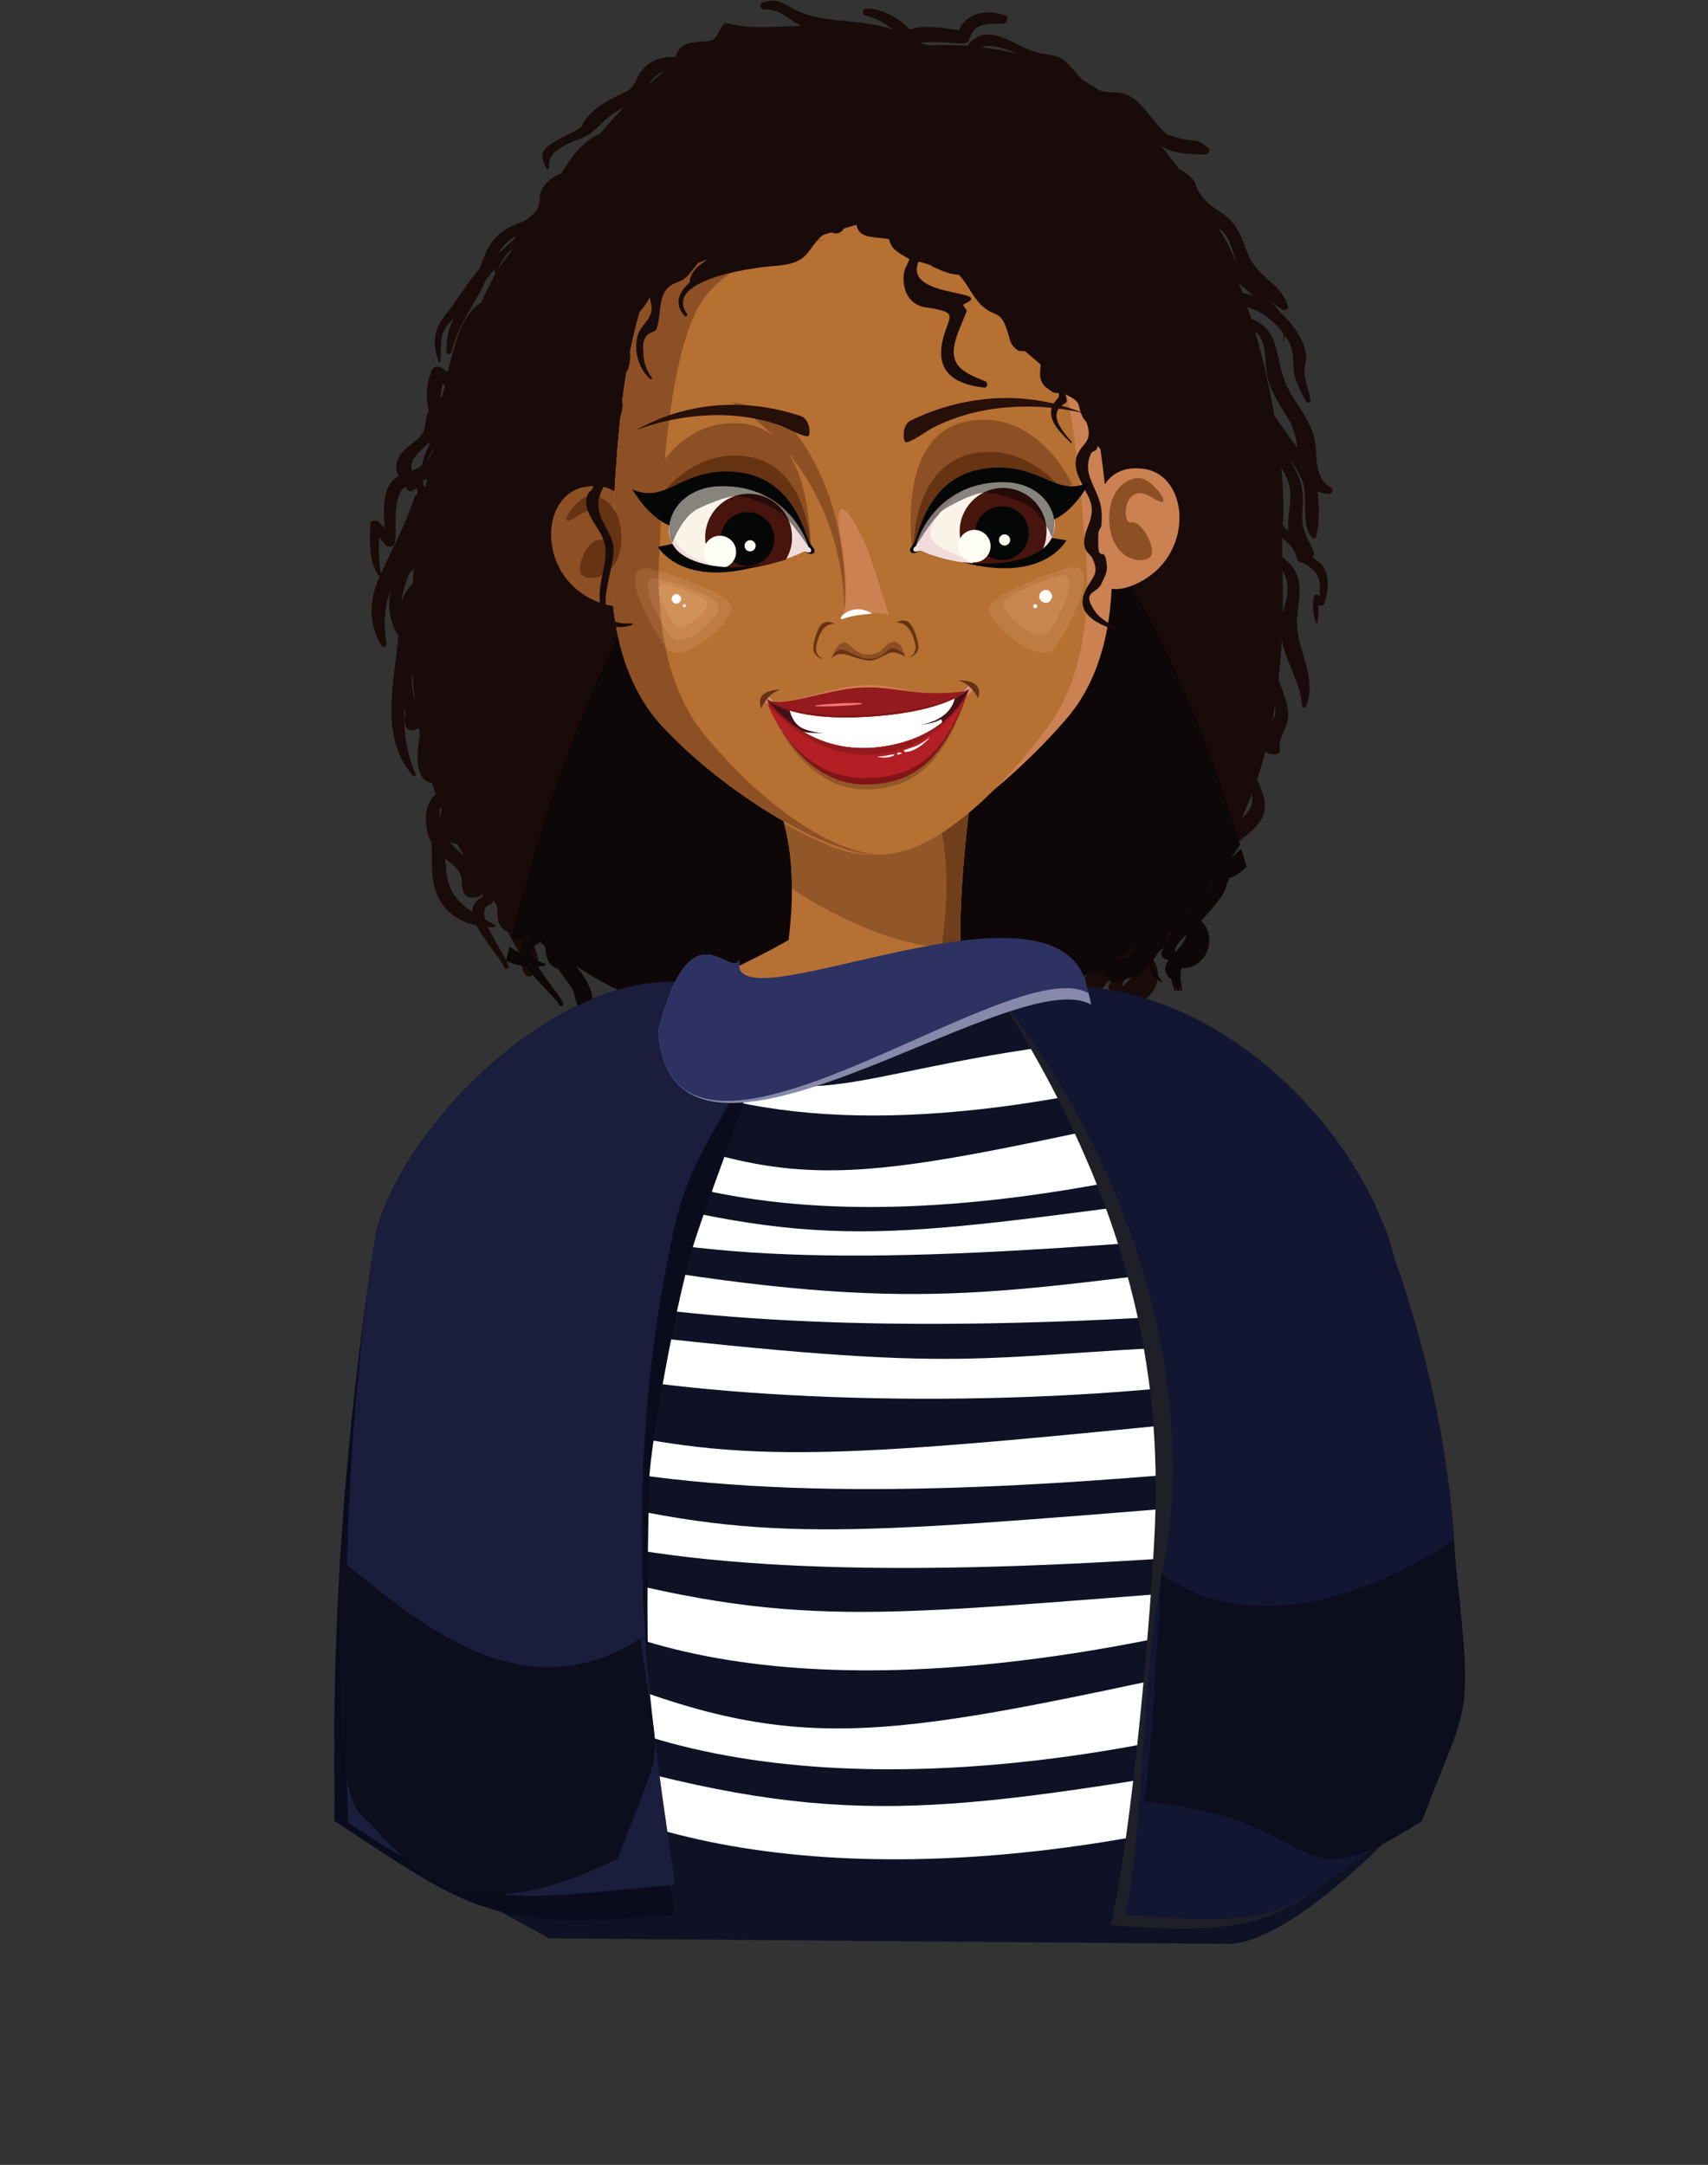 <?xml version="1.0" encoding="UTF-8" standalone="no"?>
<!DOCTYPE svg PUBLIC "-//W3C//DTD SVG 1.1//EN" "http://www.w3.org/Graphics/SVG/1.1/DTD/svg11.dtd">
<svg width="100%" height="100%" viewBox="0 0 4735 6000" version="1.1" xmlns="http://www.w3.org/2000/svg" xmlns:xlink="http://www.w3.org/1999/xlink" xml:space="preserve" xmlns:serif="http://www.serif.com/" style="fill-rule:evenodd;clip-rule:evenodd;stroke-linejoin:round;stroke-miterlimit:2;">
    <rect x="0" y="0" width="4735" height="6000" fill="#333333" stroke="none"/>
    <g transform="matrix(4.139,0.48,-0.48,4.139,610.977,-700.973)">
        <path d="M761.691,432.583C761.664,425.37 759.98,411.923 756.323,394.659C760.24,399.95 763.916,405.349 764.562,412.798C765.315,421.474 764.36,429.337 765.788,435.955C764.272,434.891 762.923,433.76 761.691,432.583ZM762.217,621.009C761.387,624.347 759.453,626.979 757.084,629.337C758.901,623.79 760.495,618.226 761.897,612.662C762.67,615.244 762.973,617.972 762.217,621.009ZM747.775,360.846C742.836,343.919 736.47,325.392 728.462,306.471C737.306,312.989 736.163,321.288 739.726,333.953C743.073,345.848 751.739,354.332 758.733,364.126C762.123,368.873 763.885,374.535 765.298,380.201C763.214,378.012 761.131,375.869 759.186,373.767C755.307,369.576 751.554,365.202 747.775,360.846ZM745.225,666.44C743.247,675.739 734.465,680.6 728.366,687.115C734.726,678.079 740.171,668.766 744.857,659.29C745.509,661.563 745.763,663.915 745.225,666.44ZM769.053,470.741C771.041,477.33 769.3,483.977 768.425,490.576C767.424,480.374 766.245,471.073 765.147,462.922C766.588,464.57 767.884,466.864 769.053,470.741ZM770.38,552.829C770.89,554.565 771.216,556.321 771.106,558.026C770.997,559.716 770.493,561.101 769.819,562.38C770.054,559.172 770.237,555.989 770.38,552.829ZM714.288,276.161C717.725,278.79 721.646,281.187 725.569,283.595C722.854,282.894 720.114,282.48 717.39,282.406C716.361,280.324 715.36,278.239 714.288,276.161ZM713.319,708.313C712.936,708.822 712.529,709.302 712.139,709.802C712.308,708.858 712.422,707.84 712.54,706.827C713.923,705.299 715.299,703.767 716.621,702.218C716.555,703.415 715.671,705.182 713.319,708.313ZM700.011,245.72C698.704,244.049 697.256,242.461 695.806,240.875C697.963,242.041 699.953,243.391 701.538,245.183C706.294,250.567 708.318,257.669 711.747,263.998C707.905,258.121 704.785,251.819 700.011,245.72ZM701.084,721.037C700.313,720.665 699.348,720.665 698.524,721.365C697.176,722.559 695.74,723.647 694.335,724.774L694.227,724.786C696.671,722.663 699.017,720.502 701.315,718.321C701.235,719.226 701.156,720.131 701.084,721.037ZM691.251,749.495C689.813,746.864 694.578,741.819 698.803,737.865C697.205,743.074 694.431,746.019 691.251,749.495ZM685.639,742.341C685.706,740.804 685.773,739.267 685.841,737.722C686.222,737.168 686.637,736.635 686.994,736.064C687.738,736.437 688.637,736.486 689.595,735.842C689.805,735.704 690.009,735.557 690.219,735.418C688.581,737.628 687.033,739.917 685.639,742.341ZM664.097,749.909C663.247,750.499 662.389,751.08 661.482,751.594C657.409,753.907 653.109,754.913 648.742,755.651C655.071,752.284 661.091,748.771 666.805,745.117C665.798,746.611 664.885,748.19 664.097,749.909ZM525.637,139.966C532.371,136.918 541.693,138.962 550.425,141.628C542.436,140.55 534.18,139.972 525.637,139.966ZM309.167,189.532C309.008,189.586 308.86,189.65 308.702,189.704C312.228,184.591 314.899,181.806 318.085,180.304C315.019,183.343 312.035,186.415 309.167,189.532ZM255.831,750.427C246.24,745.573 238.628,739.006 235.75,726.604C234.978,723.28 234.364,720.131 233.728,717.115C238.954,720.352 244.887,723.581 246.102,729.392C247.655,736.827 248.181,743.944 258.726,739.741C259.827,739.302 260.446,738.364 260.502,737.359C260.795,738.123 261.105,738.896 261.419,739.669C256.549,742.577 255.131,746.309 255.831,750.427ZM227.193,691.636C226.57,688.847 226.23,685.967 226.656,683.481C226.947,684.031 227.217,684.594 227.511,685.141C227.401,687.274 227.203,689.469 227.193,691.636ZM222.87,325.343C225.186,318.993 226.656,313.043 231.767,309.255C230.005,312.287 228.233,315.315 226.421,318.324C225.32,320.154 224.124,322.535 222.87,325.343ZM229.507,303.165C230.616,302.135 231.92,301.194 233.31,300.286C232.772,301.222 232.187,302.144 231.454,303.027C228.993,305.994 226.525,308.56 224.585,311.259C223.881,311.717 223.218,312.22 222.55,312.719C224.264,309.247 226.452,306.006 229.507,303.165ZM240.658,706.668C242.297,709.042 244.002,711.373 245.738,713.683C243.98,712.474 242.232,711.325 240.688,710.192C238.637,708.685 236.828,707.25 235.208,705.762C236.924,706.422 238.765,706.695 240.658,706.668ZM201.12,614.265C199.477,609.296 197.931,604.288 197.821,598.826C197.812,598.432 197.851,598.043 197.857,597.651C198.874,603.155 200.034,608.622 201.299,614.057L201.12,614.265ZM193.677,450.566C192.96,452.336 192.237,453.79 191.492,455.059C191.936,453.62 192.468,452.172 193.173,450.697C193.701,449.593 194.185,448.565 194.639,447.561C194.563,448.253 194.483,448.94 194.407,449.632C194.099,449.866 193.837,450.173 193.677,450.566ZM192.219,473.109C191.707,472.723 191.136,472.374 190.593,472.016C190.468,471.057 190.347,470.099 190.262,469.153C191.138,468.606 191.963,468.046 192.712,467.461C192.559,469.357 192.356,471.199 192.219,473.109ZM184.991,550.624C185.191,543.741 186.615,536.981 188.515,530.216C189.63,530.004 190.611,529.139 190.62,527.781C190.628,526.631 190.694,525.478 190.786,524.323C190.866,528.756 191.006,533.202 191.204,537.658C188.311,541.742 186.014,546.074 184.991,550.624ZM169.443,533.76C167.068,525.902 165.993,518.142 165.472,510.145C167.035,511.565 168.609,512.971 170.157,514.447C172.409,516.596 176.283,515.042 176.317,511.925C176.409,503.728 174.139,495.491 174.543,487.344C174.924,479.653 176.435,476.571 179.05,474.681C179.2,474.878 179.346,475.049 179.496,475.254C181.701,478.275 183.514,477.137 184.849,475.999C186.429,474.651 187.34,473.305 187.438,478.856C186.678,478.99 186.013,479.476 185.824,480.416C182.016,499.348 175.298,515.646 169.443,533.76ZM188.872,469.981C188.934,470.316 188.97,470.628 189.039,470.969C188.73,470.768 188.44,470.569 188.133,470.359C188.379,470.234 188.621,470.115 188.872,469.981ZM192.104,442.547C191.835,443.53 191.561,444.512 191.238,445.496C189.452,450.928 188.47,455.223 188.163,459.29C186.426,460.915 184.45,462.112 181.998,463.414L181.994,463.406C178.708,456.003 186.748,449.312 192.104,442.547ZM195.417,403.772C196.099,404.107 196.775,404.47 197.456,404.812C196.929,407.158 196.526,409.516 196.213,411.887C195.896,412.212 195.559,412.524 195.253,412.857C195.409,409.884 195.38,406.59 195.417,403.772ZM793.923,460.61C791.232,454.705 787.687,454.021 783.487,451.388C784.541,450.654 785.078,449.112 784.365,447.929C779.171,439.293 774.445,434.436 773.839,424.034C773.31,414.946 772.966,407.368 768.467,399.215C767.861,398.117 764.857,393.448 761.3,388.408C764.982,392.474 768.37,396.759 771.095,401.532C776.919,411.728 772.807,431.423 782.365,438.686C783.451,439.513 784.702,438.349 784.811,437.299C785.666,429.05 784.655,417.507 782.125,407.762C784.307,408.306 786.762,408.62 789.699,408.537C791.881,408.475 793.131,405.224 790.893,404.18C776.931,397.669 780.385,383.53 775.396,371.326C769.728,357.456 756.927,348.373 750.796,334.83C743.017,317.649 743.786,303.823 725.048,298.623C723.972,296.205 722.827,293.784 721.699,291.362C731.392,292.867 740.799,298.899 747.452,305.856C747.788,307.415 747.992,309.042 747.927,310.804C747.922,310.966 748.186,311.006 748.218,310.843C748.468,309.548 748.576,308.349 748.652,307.173C748.975,307.535 749.313,307.893 749.62,308.258C755.805,315.608 755.272,320.612 756.918,329.024C758.291,336.037 763.612,342.878 767.484,349.025C768.456,350.569 770.905,349.576 770.456,347.787C768.901,341.595 764.776,334.939 764.129,328.695C763.834,325.853 764.908,323.046 764.401,320.045C762.932,311.352 756.748,303.406 750.384,297.581C748.433,295.795 746.234,294.041 743.883,292.381C741.869,289.971 739.386,287.829 736.597,285.797C739.448,287.417 742.294,288.927 745.027,290.314C746.634,291.129 749.156,289.739 748.393,287.756C743.607,275.334 731.466,272.45 722.984,263.063C714.186,253.327 713.129,241.183 701.637,233.565C692.954,227.81 688.251,228.129 680.408,218.487C678.481,216.12 678.538,213.892 676.122,211.451C673.145,208.445 669.624,206.489 665.853,205.313C661.527,200.59 657.092,195.973 652.419,191.614C661.128,195.497 670.203,194.84 681.854,193.796C684.373,193.571 685.804,190.141 683.234,188.758C679.573,186.789 678.795,186.344 675.815,185.385C668.893,185.679 662.044,184.991 655.269,183.321C652.145,181.265 649.307,178.895 646.754,176.211C640.529,170.627 635.18,163.67 626.989,160.624C622.999,159.14 619.934,159.426 616.655,159.713C614.879,159.868 613.041,160.023 610.96,159.897C609.507,159.809 608.205,159.587 606.939,159.332C603.229,157.433 599.451,155.641 595.581,153.992C591.455,150.794 587.887,146.808 583.073,143.309C577.556,139.3 573.194,140.041 566.588,139.593C557.013,138.942 549.63,134.912 540.551,132.299C529.507,129.12 521.745,131.283 516.61,140.149C508.315,140.518 499.77,141.396 490.959,142.846C490.959,142.846 489.446,142.581 486.757,142.189C486.395,141.987 486.044,141.766 485.678,141.572C494.447,139.733 503.037,139.42 513.182,138.953C514.877,138.875 517.068,137.699 517.336,135.827C519.024,124.036 528.587,124.042 537.96,122.959C541.097,122.597 542.52,117.668 538.781,116.962C526.246,114.598 513.559,118.225 509.785,130.45C499.286,130.341 486.48,129.129 477.294,133.828C468.512,126.699 458.015,122.198 447.242,123.215C444.068,123.515 444.15,127.646 447.242,128.037C454.46,128.949 460.379,131.348 465.63,134.972C460.366,133.997 454.911,133.402 449.317,133.113C444.338,132.856 439.223,132.961 434.086,133.067C422.096,133.313 409.984,133.56 399.187,129.191C390.73,125.769 386.668,123.238 377.861,127.221C375.108,128.466 377.185,132.24 379.796,131.762C390.457,129.813 396.575,136.954 405.317,139.697C389.775,141.88 371.57,145.912 357.149,143.639C355.181,143.329 353.661,144.129 352.94,146.001C348.604,157.251 348.756,156.09 338.184,158.173C335.285,158.744 331.868,159.467 329.471,161.36C326.119,164.006 324.795,166.895 324.738,169.905C320.229,170.256 315.936,171.216 312.075,173.22C308.204,175.228 306.03,177.49 303.572,180.916C301.416,183.92 300.309,189.323 298.585,192.185C297.808,193.475 296.894,194.624 295.909,195.7C295.354,196.028 294.805,196.333 294.243,196.681C283.875,203.103 271.065,211.348 267.547,223.478C261.741,228.484 255.077,231.598 249.281,236.608C242.787,242.223 242.599,245.639 247.748,253.298C248.342,254.181 249.779,253.642 249.504,252.566C246.002,238.816 266.393,233.79 273.712,227.2C279.665,221.841 283.393,215.198 289.91,210.231C291.327,209.151 292.78,208.212 294.217,207.267C289.321,213.548 284.769,219.963 280.381,226.439C269.403,232.718 263.412,243.854 257.952,255.641C253.234,257.642 249.322,261.507 246.571,267.214C244.221,272.088 246.378,274.475 245.577,278.424C245.347,279.557 245.012,280.564 244.624,281.507C243.415,283.252 242.134,284.933 240.743,286.514C240.324,286.99 239.979,287.473 239.623,287.955C235.381,291.305 229.781,293.24 225.212,297.013C215.347,305.156 213.879,314.166 211.359,324.577C204.058,334.893 198.94,347.465 192.436,357.585C185.369,368.579 185.617,377.744 191.37,389.623C191.609,390.115 192.306,389.828 192.334,389.364C192.72,383.261 190.61,376.281 191.891,370.313C192.769,366.23 195.365,362.596 198.097,359.153C195.6,366.159 194.244,373.477 195.854,382.329C196.22,384.339 199.006,383.615 199.193,381.882C200.91,365.99 207.784,354.105 213.587,339.589C214.549,337.184 215.344,334.713 216.076,332.225C217.779,329.381 219.481,326.535 221.202,323.704C221.294,324.435 221.336,325.132 221.519,325.923C221.641,326.45 222.25,326.421 222.536,326.079C220.164,331.497 217.577,338.535 214.934,346.937C201.547,358.034 200.633,378.464 198.116,395.356C196.639,394.649 195.18,393.935 193.848,393.17C191.418,391.775 188.151,393.049 187.418,395.755C184.806,405.391 185.589,413.674 188.578,422.994C188.416,423.395 188.237,423.796 188.101,424.196C186.63,428.542 188.163,433.232 186.405,437.275C183.169,444.717 173.95,448.619 171.765,457.472C170.591,462.228 171.68,465.144 173.7,467.984C172.206,468.99 170.859,470.164 169.737,471.828C163.926,480.444 166.752,492.775 168.307,503.492C166.879,502.305 165.466,501.114 164.145,499.891C162.273,498.162 158.284,499.225 158.591,502.166C159.779,513.585 160.037,527.144 168.59,535.779L168.765,535.861C163.676,552.116 164.582,567.186 175.022,581.113C176.242,582.742 179.168,581.872 178.534,579.649C174.589,565.838 174.478,554.857 177.07,543.457C176.211,553.282 178.119,563.095 184.291,571.871C184.637,572.365 185.149,572.633 185.692,572.736C186.683,604.875 180.609,642.471 206.274,664.998C207.077,665.703 208.328,664.819 207.783,663.846C199.876,649.743 196.499,636.317 195.227,621.624C195.599,622.4 195.973,623.176 196.358,623.941C195.911,626.544 196.061,629.264 197.08,632.038C198.012,634.573 200.745,635.92 203.269,634.527L203.507,634.419C203.823,634.354 204.117,634.221 204.375,634.028C205.026,633.722 205.679,633.423 206.34,633.142C206.749,634.525 207.135,635.917 207.563,637.293C206.965,649.752 206.935,667.537 219.225,668.291C220.322,670.757 221.479,673.189 222.656,675.611C216.317,680.722 216.741,693.596 220.53,702.538C221.393,704.575 222.392,706.316 223.54,707.941C225.714,720.629 225.279,734.001 233.095,744.753C239.653,753.775 249.204,757.977 259.54,758.923C265.864,768.674 278.005,778.859 281.422,784.738C282.195,786.067 284.527,785.187 283.988,783.668C282.315,778.947 272.635,768.278 267.236,759.039C268.584,758.965 269.932,758.893 271.283,758.727C272.276,758.606 272.486,757.375 271.518,757.005C269.277,756.149 267.066,755.307 264.9,754.444C262.897,749.646 262.908,745.698 267.154,743.926C268.321,743.439 268.679,742.281 268.637,741.143C269.469,741.763 270.235,742.472 270.826,743.459C272.737,746.654 272.198,750.487 273.422,753.877C274.781,757.649 277.547,760.094 280.762,760.709C283.293,765.226 287.108,768.949 289.685,773.448C292.232,777.897 292.118,784.331 295.732,787.922C296.634,788.818 298.125,789.005 299.226,788.369C307.54,783.569 301.603,771.475 297.683,765.688C295.978,763.169 294.049,760.818 292.242,758.379C334.461,787.506 392.736,803.804 472.359,798.985C541.823,794.781 595.43,781.202 636.809,761.632C639.701,762.235 642.487,762.433 645.179,762.314C644.22,763.991 644.823,766.49 647.04,767.076L647.24,767.114C647.684,768.869 649.611,770.27 651.803,769.185C652.645,768.768 653.461,768.352 654.267,767.933C661.964,767.771 668.522,763.972 673.683,758.344C674.626,762.412 677.384,766.215 681.488,769.435C682.016,769.849 682.628,769.234 682.22,768.711C679.575,765.329 676.085,760.166 676.132,755.413C677.888,753.103 679.427,750.582 680.771,747.955C681.556,747.469 682.459,747.016 683.477,746.597C683.014,747.578 682.495,748.507 682.084,749.535C681.26,751.588 683.015,753.52 684.768,754.209C685.539,754.511 686.195,754.686 686.811,754.788C682.985,760.093 684.334,764.528 688.632,767.613C689.027,770.104 689.711,772.563 690.804,774.98C691.082,775.596 692.054,775.153 691.884,774.529C691.483,773.053 691.212,771.563 691.004,770.065C691.381,771.688 691.83,773.303 692.422,774.899C692.777,775.856 694.255,775.489 693.99,774.471C693.902,774.133 693.858,773.791 693.782,773.452C694.044,773.971 694.288,774.51 694.588,774.98C694.943,775.536 695.837,775.183 695.668,774.529C695.4,773.491 695.235,772.429 695.086,771.365C695.398,771.373 695.628,771.034 695.481,770.722C695.232,770.194 695.12,769.507 694.87,768.951L694.858,768.915C694.713,766.561 694.783,764.193 695.062,761.851C695.276,761.233 695.494,760.623 695.696,760.024C695.925,760.061 696.144,760.119 696.393,760.12C709.692,760.149 717.306,745.65 712.394,734.34C711.373,731.988 709.982,730.129 708.394,728.623C713.241,723.596 717.99,718.161 721.807,712.609C724.21,709.112 726.624,703.965 725.415,699.622C726.63,700.189 728.098,700.293 729.352,699.657C738.99,694.76 751.311,681.048 753.505,670.176C754.814,663.691 752.763,658.481 749.88,653.53C750.351,653.178 750.784,652.772 751.114,652.245C756.978,642.87 769.189,636.225 771.299,624.77C772.871,616.235 767.814,609.464 764.289,602.31C765.608,596.024 766.697,589.756 767.573,583.534C769.365,584.75 771.882,585.23 775.251,584.491C776.606,584.193 777.427,582.622 777.057,581.345C774.65,573.011 780.864,566.711 779.951,558.026C779.089,549.827 774.295,542.507 770.763,535.096C770.746,525.931 770.416,517.073 769.885,508.645C774.333,523.122 785.33,534.716 788.346,550.596C788.606,551.966 790.73,551.87 791.054,550.596C796.597,528.77 778.923,513.09 778.226,491.839C777.891,481.655 779.703,471.41 773.67,462.313C771.18,458.557 767.487,456.091 763.878,453.579C763.245,448.946 762.697,444.837 762.308,441.324C767.161,444.39 771.705,447.677 773.659,453.517C774.12,454.896 775.27,455.766 776.735,455.832C786.609,458.752 791.398,464.578 791.107,473.309C791.922,477.339 791.732,478.311 790.535,476.227C789.326,475.319 787.616,476.559 787.623,477.88C787.65,484.206 788.26,488.756 791.018,494.443C791.295,495.016 792.325,494.755 792.257,494.112C792.229,493.846 791.737,482.499 791.625,482.394C792.729,483.411 794.941,483.115 795.256,481.446C796.562,474.519 796.937,467.223 793.923,460.61Z" style="fill:rgb(26,11,11);fill-rule:nonzero;"/>
    </g>
    <g transform="matrix(4.167,0,0,4.167,377.843,-484.505)">
        <path d="M713.318,708.313C712.936,708.822 712.529,709.302 712.139,709.802C712.308,708.858 712.421,707.84 712.54,706.827C713.923,705.299 715.299,703.767 716.621,702.218C716.555,703.415 715.671,705.182 713.318,708.313ZM701.084,721.037C700.313,720.665 699.348,720.665 698.524,721.365C697.175,722.559 695.74,723.647 694.335,724.774L694.226,724.786C696.671,722.663 699.017,720.502 701.315,718.321C701.235,719.226 701.156,720.131 701.084,721.037ZM691.251,749.495C689.812,746.864 694.578,741.819 698.803,737.865C697.205,743.074 694.431,746.019 691.251,749.495ZM685.639,742.341C685.705,740.804 685.773,739.267 685.841,737.722C686.222,737.168 686.637,736.635 686.994,736.064C687.738,736.437 688.638,736.486 689.595,735.842C689.805,735.704 690.009,735.557 690.219,735.418C688.581,737.627 687.033,739.917 685.639,742.341ZM664.097,749.909C663.247,750.499 662.389,751.08 661.482,751.594C657.409,753.907 653.11,754.913 648.741,755.651C655.071,752.284 661.091,748.771 666.805,745.117C665.798,746.611 664.885,748.19 664.097,749.909ZM735.163,680.782C732.834,682.861 730.445,684.893 728.366,687.115C730.469,684.126 732.439,681.095 734.349,678.049C679.793,497.333 595.322,381.331 500.464,381.331C395.229,381.331 302.748,524.061 249.731,739.562C251.432,741.17 254.073,741.595 258.725,739.741C259.827,739.302 260.446,738.364 260.502,737.359C260.797,738.123 261.105,738.896 261.419,739.669C256.549,742.577 255.132,746.309 255.83,750.427C253.112,749.05 250.577,747.509 248.238,745.764C247.472,748.943 246.708,752.127 245.96,755.337C250.18,757.316 254.768,758.486 259.54,758.923C265.865,768.674 278.005,778.859 281.422,784.738C282.194,786.067 284.527,785.187 283.988,783.668C282.316,778.947 272.635,768.278 267.236,759.039C268.584,758.965 269.931,758.893 271.283,758.727C272.276,758.606 272.487,757.375 271.518,757.005C269.277,756.149 267.067,755.306 264.9,754.444C262.897,749.646 262.908,745.698 267.154,743.926C268.321,743.439 268.678,742.281 268.637,741.143C269.469,741.763 270.235,742.472 270.825,743.459C272.737,746.654 272.198,750.487 273.421,753.877C274.781,757.65 277.547,760.094 280.762,760.709C283.293,765.226 287.108,768.949 289.684,773.448C292.232,777.897 292.119,784.331 295.732,787.922C296.634,788.818 298.125,789.005 299.226,788.369C307.54,783.569 301.603,771.475 297.683,765.688C295.978,763.169 294.049,760.818 292.242,758.38C334.462,787.506 392.737,803.804 472.359,798.985C541.824,794.782 595.43,781.202 636.809,761.632C639.702,762.235 642.487,762.433 645.179,762.314C644.22,763.992 644.823,766.491 647.04,767.076L647.24,767.114C647.684,768.869 649.612,770.27 651.803,769.185C652.645,768.768 653.461,768.352 654.267,767.933C661.964,767.77 668.522,763.972 673.683,758.344C674.626,762.412 677.385,766.215 681.488,769.435C682.016,769.849 682.628,769.234 682.219,768.712C679.575,765.329 676.085,760.166 676.132,755.413C677.888,753.103 679.427,750.582 680.771,747.955C681.556,747.469 682.459,747.016 683.477,746.597C683.014,747.578 682.495,748.507 682.083,749.535C681.26,751.588 683.015,753.52 684.768,754.208C685.539,754.511 686.195,754.686 686.811,754.788C682.986,760.093 684.334,764.528 688.632,767.612C689.027,770.104 689.711,772.563 690.803,774.98C691.082,775.596 692.054,775.153 691.884,774.529C691.483,773.053 691.212,771.563 691.004,770.065C691.381,771.688 691.83,773.303 692.422,774.899C692.777,775.856 694.255,775.489 693.989,774.471C693.902,774.134 693.858,773.792 693.782,773.452C694.044,773.971 694.288,774.51 694.588,774.98C694.942,775.536 695.837,775.183 695.668,774.529C695.4,773.491 695.235,772.429 695.086,771.365C695.398,771.373 695.628,771.034 695.481,770.723C695.232,770.194 695.119,769.508 694.869,768.951L694.858,768.915C694.713,766.561 694.784,764.193 695.063,761.851C695.275,761.233 695.494,760.623 695.696,760.024C695.926,760.061 696.144,760.119 696.393,760.12C709.692,760.149 717.306,745.65 712.394,734.34C711.373,731.988 709.982,730.129 708.394,728.623C713.241,723.596 717.989,718.162 721.807,712.608C724.21,709.112 726.623,703.965 725.416,699.622C726.63,700.189 728.098,700.294 729.352,699.657C732.342,698.138 735.576,695.71 738.7,692.841C737.536,688.789 736.356,684.771 735.163,680.782Z" style="fill:rgb(14,7,7);fill-rule:nonzero;"/>
    </g>
    <g transform="matrix(4.167,0,0,4.167,377.843,-484.505)">
        <path d="M405.652,852.495C405.652,852.495 452.301,735.678 430.252,661.439C408.202,587.201 560.547,607.317 560.547,607.317C560.547,607.317 543.259,711.046 549.546,767.626L539.29,829.57L484.033,909.297L405.652,852.495Z" style="fill:rgb(183,112,51);fill-rule:nonzero;"/>
    </g>
    <g transform="matrix(4.167,0,0,4.167,377.843,-484.505)">
        <path d="M560.319,608.714C541.061,603.173 522.164,609.21 534.724,664.509C557.316,763.979 482.227,900.102 482.227,900.102L484.033,909.297L535.171,830.944L549.546,767.626C543.686,714.88 558.311,621.173 560.319,608.714Z" style="fill:rgb(142,81,36);fill-rule:nonzero;"/>
    </g>
    <g transform="matrix(4.167,0,0,4.167,377.843,-484.505)">
        <path d="M548.253,746.48L548.25,746.48C547.628,717.529 550.702,682.735 553.932,655.183L553.933,655.182C550.703,682.735 547.63,717.527 548.253,746.48ZM436.171,707.441C436.169,707.439 436.169,707.439 436.167,707.438C436.157,692.222 434.645,677.398 430.952,663.894C434.648,677.402 436.163,692.22 436.171,707.441Z" style="fill:rgb(11,6,6);fill-rule:nonzero;"/>
    </g>
    <g transform="matrix(4.167,0,0,4.167,377.843,-484.505)">
        <path d="M548.25,746.48C547.628,717.526 550.702,682.733 553.932,655.183C550.702,682.735 547.628,717.529 548.25,746.48ZM535.597,746.334C506.235,744.559 471.446,730.046 436.171,707.441C436.163,692.22 434.648,677.402 430.952,663.894C440.238,669.223 449.224,673.716 457.537,677.157C468.312,682.056 478.549,684.801 487.673,684.801L487.907,684.801C487.97,684.801 488.033,684.801 488.097,684.8C488.3,684.799 488.508,684.795 488.714,684.789C489.155,684.779 489.591,684.762 490.027,684.739C490.801,684.78 491.586,684.801 492.371,684.801C505.663,684.803 520.459,678.877 535.655,668.906C540.495,693.517 539.63,720.167 535.597,746.334Z" style="fill:rgb(146,87,40);fill-rule:nonzero;"/>
    </g>
    <g transform="matrix(4.167,0,0,4.167,377.843,-484.505)">
        <path d="M541.574,746.517C539.609,746.517 537.615,746.456 535.597,746.334C539.63,720.167 540.495,693.517 535.655,668.906C541.707,664.934 547.822,660.321 553.932,655.183C550.702,682.733 547.628,717.526 548.25,746.48C547.515,746.461 546.779,746.444 546.047,746.408C544.571,746.481 543.083,746.517 541.574,746.517Z" style="fill:rgb(113,62,27);fill-rule:nonzero;"/>
    </g>
    <g transform="matrix(4.167,0,0,4.167,377.843,-484.505)">
        <path d="M669.447,788.683C610.84,773.208 548.189,742.208 548.189,742.208C548.189,742.208 531.095,821.06 495.487,820.655C460.098,820.254 433.986,741.444 433.986,741.444C433.986,741.444 380.13,773.208 321.522,788.683C314.484,790.542 309.598,797.063 309.941,804.335C310.539,817.041 315.603,837.399 337.703,858.034C337.703,858.034 337.202,873.167 338.166,892.856C380.601,912.832 430.974,924.457 485.06,924.457C550.04,924.457 609.69,907.716 656.599,879.805C656.545,868.615 656.109,861.152 656.109,861.152C678.208,840.516 680.43,817.041 681.029,804.335C681.37,797.063 676.485,790.542 669.447,788.683Z" style="fill:rgb(183,112,51);fill-rule:nonzero;"/>
    </g>
    <g transform="matrix(4.167,0,0,4.167,377.843,-484.505)">
        <path d="M321.522,788.683C314.621,790.507 309.821,796.817 309.958,803.917C310.611,816.639 315.747,836.858 337.703,857.359C337.703,857.359 337.694,857.622 337.684,858.016L337.703,858.034C337.703,858.034 337.558,862.479 337.576,869.649C337.577,870.183 337.578,870.701 337.582,871.263C337.583,871.358 337.584,871.457 337.584,871.552C337.628,877.434 337.793,884.788 338.202,892.872C380.629,912.838 430.988,924.457 485.06,924.457C550.04,924.457 609.69,907.716 656.599,879.805C656.545,868.615 656.109,861.152 656.109,861.152L656.143,861.118C656.123,860.734 656.109,860.477 656.109,860.477C678.049,839.99 680.394,816.718 681.013,803.95C681.165,796.836 676.359,790.509 669.447,788.683C643.076,781.72 615.905,771.617 593.972,762.606C595.364,765.9 596.286,773.015 580.484,776.176C574.183,777.436 407.916,783.037 402.848,779.659C390.569,771.472 392.519,764.289 393.464,762.186C373.459,771.392 347.985,781.696 321.522,788.683Z" style="fill:rgb(15,17,36);fill-rule:nonzero;"/>
    </g>
    <g transform="matrix(4.167,0,0,4.167,386.766,-492.82)">
        <path d="M321.522,788.683C314.621,790.507 189.474,856.173 166.833,919.881C134.821,1009.96 129.447,1329.17 129.447,1329.17L272.505,1407.44L725.881,1411.18C776.147,1407.16 857.123,1312.96 857.123,1312.96C857.123,1312.96 859.809,992.002 825.639,928.718C794.936,871.857 676.359,790.509 669.447,788.683C643.076,781.72 615.905,771.617 593.972,762.606C595.364,765.9 596.286,773.015 580.484,776.176C574.183,777.436 407.916,783.037 402.848,779.659C390.569,771.472 392.519,764.289 393.464,762.186C373.459,771.392 347.985,781.696 321.522,788.683Z" style="fill:rgb(15,17,36);fill-rule:nonzero;"/>
    </g>
    <g transform="matrix(4.167,0,0,4.167,377.843,-484.505)">
        <path d="M594.352,767.701L665.101,800.464C665.101,800.464 671.199,821.967 651.166,849.098C651.166,849.098 665.974,821.201 653.956,805.038C645.317,793.418 594.352,767.701 594.352,767.701Z" style="fill:rgb(31,35,79);fill-rule:nonzero;"/>
    </g>
    <g transform="matrix(4.166,-0.078,0.078,4.166,342.644,-446.601)">
        <path d="M331.245,464.975C331.245,464.975 329.513,431.791 298.707,436.717C267.899,441.643 265.587,497.074 306.641,513.636C347.695,530.199 331.245,464.975 331.245,464.975Z" style="fill:rgb(141,80,36);fill-rule:nonzero;"/>
    </g>
    <g transform="matrix(4.166,-0.078,0.078,4.166,342.644,-446.601)">
        <path d="M646.841,473.416C646.841,473.416 642.24,344.57 609.261,307.757C580.816,276.003 502.734,294.463 481.808,300.137C460.882,294.463 381.831,257.883 353.384,289.637C320.405,326.45 316.773,473.416 316.773,473.416C316.773,473.416 305.269,549.342 346.684,596.126C387.88,642.664 456.622,684.855 487.833,684.801C515.807,684.855 575.733,642.664 616.929,596.126C658.344,549.342 646.841,473.416 646.841,473.416Z" style="fill:rgb(203,129,82);fill-rule:nonzero;"/>
    </g>
    <g transform="matrix(4.166,-0.078,0.078,4.166,342.644,-446.601)">
        <path d="M638.373,459.951C638.373,459.951 640.105,426.765 670.912,431.692C701.719,436.618 704.033,492.048 662.978,508.611C621.925,525.173 638.373,459.951 638.373,459.951Z" style="fill:rgb(203,129,82);fill-rule:nonzero;"/>
    </g>
    <g transform="matrix(4.166,-0.078,0.078,4.166,342.644,-446.601)">
        <path d="M672.016,439.098C663.993,434.136 645.82,442.446 647.255,467.571C648.688,492.696 669.471,495.378 674.052,490.101C678.634,484.825 668.607,465.617 661.823,467.18C655.038,468.744 657.053,438.528 675.531,450.627C690.78,460.611 681.047,444.682 672.016,439.098Z" style="fill:rgb(141,80,36);fill-rule:nonzero;"/>
    </g>
    <g transform="matrix(4.166,-0.078,0.078,4.166,342.644,-446.601)">
        <path d="M630.422,478.345C630.422,478.345 626.421,349.314 597.732,312.448C587.841,299.739 583.652,286.688 581.018,275.954C578.879,276.602 576.441,276.494 573.934,275.205C573.766,275.119 573.603,275.032 573.436,274.945C573.316,274.889 573.2,274.823 573.082,274.76C567.693,271.956 562.653,269.033 557.597,266.446C554.556,265.737 551.491,265.126 548.432,264.506C539.859,262.771 530.932,261.407 523.137,257.215C522.818,257.043 522.55,256.838 522.265,256.643C471.326,266.586 393.4,290.056 375.973,312.448C347.284,349.314 343.281,478.345 343.281,478.345C343.281,478.345 333.273,554.38 369.302,601.231C405.142,647.836 456.032,686.574 490.027,684.739C524.021,686.574 568.562,647.836 604.405,601.231C640.431,554.38 630.422,478.345 630.422,478.345Z" style="fill:rgb(181,112,50);fill-rule:nonzero;"/>
    </g>
    <g transform="matrix(4.166,-0.078,0.078,4.166,342.644,-446.601)">
        <path d="M441.233,665.445C440.545,664.993 439.858,664.534 439.169,664.068C439.054,663.991 438.94,663.912 438.826,663.834C438.235,663.434 437.643,663.027 437.052,662.616C436.906,662.515 436.761,662.414 436.616,662.313C436.041,661.911 435.466,661.507 434.892,661.096C434.751,660.997 434.61,660.897 434.471,660.797C433.863,660.36 433.254,659.919 432.645,659.473C432.548,659.402 432.451,659.333 432.355,659.261C430.194,657.675 428.032,656.028 425.874,654.326L425.613,654.119C425,653.634 424.387,653.144 423.774,652.65C423.623,652.529 423.474,652.408 423.325,652.286C422.768,651.835 422.211,651.381 421.656,650.923C421.489,650.786 421.323,650.649 421.157,650.511C420.605,650.054 420.051,649.592 419.499,649.127C419.346,648.998 419.192,648.869 419.039,648.74C418.439,648.231 417.837,647.719 417.237,647.203C417.14,647.119 417.043,647.036 416.946,646.952C415.517,645.72 414.093,644.466 412.673,643.189L412.515,643.045C411.884,642.477 411.254,641.904 410.625,641.328C410.459,641.176 410.294,641.024 410.128,640.871C409.608,640.393 409.089,639.911 408.571,639.427C408.372,639.242 408.174,639.055 407.976,638.869C407.486,638.409 406.997,637.946 406.508,637.482C406.304,637.287 406.099,637.092 405.896,636.897C405.399,636.421 404.903,635.942 404.407,635.462C404.223,635.283 404.038,635.104 403.853,634.924C403.296,634.38 402.738,633.831 402.182,633.28C402.066,633.166 401.95,633.052 401.833,632.938C400.479,631.591 399.132,630.227 397.793,628.848C397.62,628.668 397.447,628.488 397.273,628.308C396.789,627.806 396.306,627.304 395.824,626.798C395.605,626.567 395.386,626.337 395.167,626.106C394.731,625.645 394.297,625.184 393.862,624.721C393.629,624.471 393.394,624.22 393.161,623.969C392.738,623.514 392.316,623.055 391.894,622.598C391.664,622.348 391.434,622.096 391.203,621.844C390.768,621.367 390.333,620.887 389.898,620.406C389.691,620.175 389.483,619.947 389.276,619.716C388.752,619.133 388.231,618.546 387.711,617.958C387.599,617.831 387.487,617.707 387.375,617.579C386.741,616.86 386.111,616.137 385.483,615.412C385.334,615.24 385.186,615.066 385.037,614.893C384.565,614.344 384.093,613.795 383.624,613.243C383.404,612.984 383.186,612.724 382.967,612.464C382.57,611.995 382.175,611.525 381.781,611.053C381.542,610.767 381.304,610.48 381.066,610.193C380.692,609.741 380.318,609.288 379.946,608.833C379.706,608.541 379.466,608.248 379.228,607.954C378.853,607.493 378.479,607.03 378.107,606.567C377.88,606.285 377.651,606.002 377.426,605.72C377.025,605.217 376.627,604.713 376.229,604.209C376.036,603.965 375.843,603.722 375.651,603.476C375.067,602.73 374.484,601.981 373.907,601.231C337.879,554.38 347.886,478.345 347.886,478.345C347.886,478.345 351.891,349.314 380.579,312.448C380.902,312.033 381.233,311.623 381.567,311.214C381.674,311.083 381.784,310.954 381.893,310.824C382.124,310.547 382.356,310.27 382.592,309.997C382.719,309.848 382.85,309.7 382.98,309.553C383.205,309.297 383.43,309.042 383.658,308.789C383.792,308.643 383.926,308.496 384.06,308.35C384.299,308.092 384.54,307.836 384.781,307.582C384.907,307.449 385.032,307.315 385.16,307.184C385.45,306.883 385.743,306.586 386.039,306.29L386.281,306.048C386.664,305.67 387.052,305.294 387.445,304.922L387.663,304.719C387.983,304.419 388.306,304.121 388.631,303.825C388.756,303.712 388.881,303.6 389.008,303.489C389.288,303.238 389.569,302.989 389.855,302.742C389.991,302.623 390.129,302.505 390.265,302.387C390.55,302.144 390.838,301.903 391.125,301.662C391.257,301.552 391.389,301.443 391.522,301.333C391.843,301.07 392.166,300.809 392.492,300.549C392.591,300.471 392.69,300.391 392.789,300.313C393.662,299.625 394.549,298.953 395.451,298.295L395.688,298.127C396.057,297.859 396.43,297.594 396.803,297.331C396.92,297.251 397.036,297.171 397.15,297.09C397.499,296.849 397.849,296.61 398.2,296.372C398.318,296.293 398.435,296.216 398.552,296.138C398.924,295.889 399.298,295.643 399.674,295.4C399.766,295.341 399.857,295.281 399.948,295.223C401.389,294.298 402.858,293.405 404.353,292.549L404.523,292.453C404.961,292.202 405.403,291.954 405.845,291.709L406.085,291.578C406.523,291.337 406.962,291.101 407.402,290.866L407.597,290.762C409.66,289.669 411.761,288.639 413.888,287.669L413.973,287.632C414.477,287.401 414.984,287.174 415.492,286.952L415.597,286.904C418.295,285.723 421.027,284.636 423.772,283.643L423.821,283.626C424.36,283.43 424.902,283.239 425.443,283.051L425.466,283.042C426.018,282.851 426.569,282.663 427.12,282.479C439.431,278.37 451.784,276.11 462.012,275.486C451.153,274.734 435.461,276.305 419.285,280.601C393.703,274.936 367.401,273.992 353.384,289.637C320.405,326.45 316.773,473.416 316.773,473.416C316.773,473.416 305.269,549.342 346.684,596.126C387.88,642.664 456.622,684.855 487.833,684.801C488.462,684.804 489.113,684.775 489.773,684.735C475.411,683.976 458.525,676.823 441.233,665.445Z" style="fill:rgb(141,80,36);fill-rule:nonzero;"/>
    </g>
    <g transform="matrix(4.166,-0.078,0.078,4.166,342.644,-446.601)">
        <path d="M297.603,444.123C305.626,439.162 323.799,447.47 322.365,472.596C320.931,497.721 300.149,500.402 295.567,495.127C290.986,489.85 301.011,470.642 307.795,472.205C314.581,473.769 312.566,443.552 294.089,455.651C278.84,465.635 288.572,449.708 297.603,444.123Z" style="fill:rgb(102,51,19);fill-rule:nonzero;"/>
    </g>
    <g transform="matrix(4.166,-0.078,0.078,4.166,342.644,-446.601)">
        <path d="M511.78,554.268C511.78,554.268 517.877,552.204 516.697,545.81C515.516,539.418 512.077,530.468 504.305,530.861C504.305,530.861 508.142,528.107 512.077,530.468C516.01,532.828 519.551,546.007 518.468,548.86C517.386,551.712 515.124,553.678 511.78,554.268Z" style="fill:rgb(102,51,19);fill-rule:nonzero;"/>
    </g>
    <g transform="matrix(4.166,-0.078,0.078,4.166,342.644,-446.601)">
        <path d="M455.587,554.268C455.587,554.268 449.49,552.204 450.669,545.81C451.85,539.418 455.293,530.468 463.062,530.861C463.062,530.861 459.226,528.107 455.293,530.468C451.358,532.828 447.817,546.007 448.9,548.86C449.981,551.712 452.243,553.678 455.587,554.268Z" style="fill:rgb(102,51,19);fill-rule:nonzero;"/>
    </g>
    <g transform="matrix(4.166,-0.078,0.078,4.166,342.644,-446.601)">
        <path d="M509.781,553.285C509.781,553.285 507.551,542.597 501.649,543.58C495.747,544.564 495.136,551.849 485.667,551.819C476.197,551.787 474.308,544.437 469.588,543.517C464.867,542.597 460.605,553.81 460.605,553.81C460.605,553.81 465.85,548.105 470.374,550.071C474.898,552.039 481.848,556.403 488.405,555.498C494.962,554.595 496.535,548.421 501.061,549.541C505.583,550.662 509.781,553.285 509.781,553.285Z" style="fill:rgb(141,80,36);fill-rule:nonzero;"/>
    </g>
    <g transform="matrix(4.166,-0.078,0.078,4.166,342.644,-446.601)">
        <path d="M460.605,553.81C460.605,553.81 464.146,546.727 468.867,548.301C473.587,549.875 480.014,555.252 488.144,554.464C496.274,553.678 497.849,547.252 501.914,547.908C505.977,548.563 509.781,552.76 509.781,553.285C509.781,553.285 503.161,550.007 500.472,550.596C497.783,551.187 490.832,555.711 486.373,555.777C481.914,555.842 473.721,552.432 471.621,551.776C469.523,551.121 464.537,549.744 460.605,553.81Z" style="fill:rgb(102,51,19);fill-rule:nonzero;"/>
    </g>
    <g transform="matrix(4.166,-0.078,0.078,4.166,342.644,-446.601)">
        <path d="M466.573,527.93C466.573,527.93 475.292,520.761 499.42,525.286C499.42,525.286 492.577,501.969 487.103,484.893C481.808,468.368 461.807,431.144 468.399,475.333C472.409,502.215 472.409,522.642 466.573,527.93Z" style="fill:rgb(203,129,82);fill-rule:nonzero;"/>
    </g>
    <g transform="matrix(4.166,-0.078,0.078,4.166,342.644,-446.601)">
        <path d="M469.92,522.642C469.92,522.642 479.154,440.375 426.811,388.577L396.976,381.905C396.976,381.905 469.876,423.798 469.92,522.642Z" style="fill:rgb(141,80,36);fill-rule:nonzero;"/>
    </g>
    <g transform="matrix(4.166,-0.078,0.078,4.166,342.644,-446.601)">
        <path d="M515.713,483.996C515.513,477.223 507.296,406.86 552.849,398.069C600.835,388.808 623.006,441.284 623.006,441.284L515.713,483.996Z" style="fill:rgb(141,80,36);fill-rule:nonzero;"/>
    </g>
    <g transform="matrix(4.166,-0.078,0.078,4.166,342.644,-446.601)">
        <path d="M448.233,478.734C447.824,471.971 449.692,401.155 403.535,396.488C354.911,391.572 337.54,445.825 337.54,445.825L448.233,478.734Z" style="fill:rgb(141,80,36);fill-rule:nonzero;"/>
    </g>
    <g transform="matrix(4.166,-0.078,0.078,4.166,342.644,-446.601)">
        <path d="M446.831,479.459C446.831,479.459 443.045,464.569 429.803,452.603C421.496,445.097 409.468,438.742 392.32,437.936C391.434,437.894 390.559,437.874 389.703,437.874C387.713,437.874 385.806,437.984 383.98,438.194C366.045,440.253 356.064,451.932 354.483,463.353C354.418,463.327 354.355,463.301 354.29,463.274C354.748,458.38 356.56,453.359 359.707,448.925C367.043,441.288 377.58,435.086 389.686,434.915C390.419,434.918 391.148,434.913 391.903,434.949C394.683,435.079 397.33,435.367 399.85,435.792C412.451,437.92 421.871,443.481 428.831,449.951C430.223,451.244 431.517,452.574 432.718,453.92C435.12,456.613 437.151,459.37 438.859,462.03C442.271,467.351 444.387,472.281 445.573,475.531C446.018,476.75 446.333,477.733 446.536,478.41C446.739,479.086 446.831,479.459 446.831,479.459Z" style="fill:rgb(4,5,5);fill-rule:nonzero;"/>
    </g>
    <g transform="matrix(4.166,-0.078,0.078,4.166,342.644,-446.601)">
        <path d="M530.286,402.039C528.101,403.123 513.994,412.756 512.427,410.758C510.862,408.761 510.647,398.9 516.755,396.419C522.861,393.937 572.829,368.655 631.947,394.083C631.947,394.083 578.973,377.863 530.286,402.039Z" style="fill:rgb(39,15,10);fill-rule:nonzero;"/>
    </g>
    <g transform="matrix(4.166,-0.078,0.078,4.166,342.644,-446.601)">
        <path d="M430.578,398.698C432.753,399.544 447.03,407.515 448.35,405.477C449.671,403.438 449.028,394.019 442.994,392.178C436.96,390.338 387.156,370.53 332.987,399.847C332.987,399.847 382.09,379.835 430.578,398.698Z" style="fill:rgb(39,15,10);fill-rule:nonzero;"/>
    </g>
    <g transform="matrix(4.166,-0.078,0.078,4.166,342.644,-446.601)">
        <path d="M602.375,552.714C589.153,552.713 567.377,533.375 565.908,524.116C564.104,512.738 615.75,497.662 615.75,497.662C618.642,496.619 621.007,496.142 622.914,496.142C640.713,496.142 618.416,537.793 609.762,549.325C607.978,551.702 605.401,552.714 602.375,552.714ZM615.218,501.436C613.895,501.436 612.253,501.768 610.245,502.492C610.245,502.492 574.387,512.959 575.639,520.858C576.658,527.287 591.778,540.714 600.958,540.715C603.059,540.715 604.848,540.012 606.087,538.362C612.096,530.355 627.576,501.436 615.218,501.436Z" style="fill:rgb(191,124,66);fill-rule:nonzero;"/>
    </g>
    <g transform="matrix(4.166,-0.078,0.078,4.166,342.644,-446.601)">
        <path d="M358.28,548.162C355.254,548.162 352.678,547.15 350.893,544.772C350.676,544.483 350.449,544.173 350.216,543.846C349.2,538.363 348.448,532.969 347.902,527.777C350.13,531.837 352.346,535.338 353.938,537.459C355.256,539.215 357.16,539.963 359.396,539.963C369.166,539.963 385.259,525.671 386.343,518.83C387.677,510.422 349.512,499.282 349.512,499.282C348.464,498.904 347.512,498.627 346.645,498.442C346.673,496.767 346.717,495.176 346.771,493.673C356.01,496.507 396.345,509.486 394.746,519.563C393.279,528.823 371.502,548.162 358.28,548.162Z" style="fill:rgb(191,124,66);fill-rule:nonzero;"/>
    </g>
    <g transform="matrix(4.166,-0.078,0.078,4.166,342.644,-446.601)">
        <path d="M350.216,543.846C341.144,531.173 320.389,491.589 337.741,491.589C339.648,491.589 342.013,492.067 344.905,493.11C344.905,493.11 345.58,493.307 346.771,493.673C346.717,495.176 346.673,496.767 346.645,498.442C345.744,498.25 344.937,498.159 344.219,498.159C334.34,498.159 341.176,515.522 347.902,527.777C348.448,532.969 349.2,538.363 350.216,543.846Z" style="fill:rgb(157,94,50);fill-rule:nonzero;"/>
    </g>
    <g transform="matrix(4.166,-0.078,0.078,4.166,342.644,-446.601)">
        <path d="M600.958,540.715C591.778,540.714 576.658,527.287 575.639,520.858C574.387,512.959 610.245,502.492 610.245,502.492C612.253,501.768 613.895,501.436 615.218,501.436C627.576,501.436 612.096,530.355 606.087,538.362C604.848,540.012 603.059,540.715 600.958,540.715Z" style="fill:rgb(201,135,79);fill-rule:nonzero;"/>
    </g>
    <g transform="matrix(4.166,-0.078,0.078,4.166,342.644,-446.601)">
        <path d="M607.288,512.833C607.144,512.648 607,512.462 606.855,512.278C604.484,509.234 599.636,511.923 599.636,515.268C599.636,518.623 604.498,521.284 606.855,518.258C607,518.073 607.144,517.887 607.288,517.702C608.545,516.089 608.556,514.462 607.288,512.833Z" style="fill:white;fill-rule:nonzero;"/>
    </g>
    <g transform="matrix(4.166,-0.078,0.078,4.166,342.644,-446.601)">
        <path d="M596.869,520.314C595.143,520.314 595.141,522.996 596.869,522.996C598.595,522.996 598.599,520.314 596.869,520.314Z" style="fill:white;fill-rule:nonzero;"/>
    </g>
    <g transform="matrix(4.166,-0.078,0.078,4.166,342.644,-446.601)">
        <path d="M359.396,539.963C357.16,539.963 355.256,539.215 353.938,537.459C352.346,535.338 350.13,531.837 347.902,527.777C347.168,520.806 346.805,514.197 346.672,508.212C347.848,515 353.749,525.486 356.653,529.356C357.568,530.576 358.89,531.095 360.443,531.095C367.227,531.095 378.399,521.173 379.152,516.424C380.078,510.586 353.581,502.851 353.581,502.851C352.097,502.316 350.883,502.071 349.905,502.071C347.985,502.071 346.974,503.016 346.617,504.565C346.601,502.424 346.613,500.378 346.645,498.442C347.512,498.627 348.464,498.904 349.512,499.282C349.512,499.282 387.677,510.422 386.343,518.83C385.259,525.671 369.166,539.963 359.396,539.963Z" style="fill:rgb(201,135,79);fill-rule:nonzero;"/>
    </g>
    <g transform="matrix(4.166,-0.078,0.078,4.166,342.644,-446.601)">
        <path d="M347.902,527.777C341.176,515.522 334.34,498.159 344.219,498.159C344.937,498.159 345.744,498.25 346.645,498.442C346.613,500.378 346.601,502.424 346.617,504.565C346.387,505.562 346.428,506.807 346.672,508.212C346.805,514.197 347.168,520.806 347.902,527.777Z" style="fill:rgb(171,107,64);fill-rule:nonzero;"/>
    </g>
    <g transform="matrix(4.166,-0.078,0.078,4.166,342.644,-446.601)">
        <path d="M360.443,531.095C358.89,531.095 357.568,530.576 356.653,529.356C353.749,525.486 347.848,515 346.672,508.212C346.644,506.967 346.626,505.753 346.617,504.565C346.974,503.016 347.985,502.071 349.905,502.071C350.883,502.071 352.097,502.316 353.581,502.851C353.581,502.851 380.078,510.586 379.152,516.424C378.399,521.173 367.227,531.095 360.443,531.095Z" style="fill:rgb(209,146,90);fill-rule:nonzero;"/>
    </g>
    <g transform="matrix(4.166,-0.078,0.078,4.166,342.644,-446.601)">
        <path d="M346.672,508.212C346.428,506.807 346.387,505.562 346.617,504.565C346.626,505.753 346.644,506.967 346.672,508.212Z" style="fill:rgb(183,120,78);fill-rule:nonzero;"/>
    </g>
    <g transform="matrix(4.166,-0.078,0.078,4.166,342.644,-446.601)">
        <path d="M355.766,510.492C355.873,510.355 355.979,510.219 356.086,510.082C357.838,507.833 361.42,509.819 361.42,512.292C361.42,514.771 357.828,516.737 356.086,514.501C355.979,514.364 355.873,514.227 355.766,514.09C354.837,512.898 354.828,511.696 355.766,510.492Z" style="fill:white;fill-rule:nonzero;"/>
    </g>
    <g transform="matrix(4.166,-0.078,0.078,4.166,342.644,-446.601)">
        <path d="M363.465,516.02C364.74,516.02 364.743,518.003 363.465,518.003C362.19,518.003 362.187,516.02 363.465,516.02Z" style="fill:white;fill-rule:nonzero;"/>
    </g>
    <g transform="matrix(4.166,-0.078,0.078,4.166,342.644,-446.601)">
        <path d="M546.449,578.522C546.449,578.522 550.93,575.453 551.496,573.554C552.06,571.656 553.613,571.311 554.993,573.554C556.374,575.798 548.175,582.061 548.175,582.061L546.449,578.522Z" style="fill:rgb(227,156,137);fill-rule:nonzero;"/>
    </g>
    <g transform="matrix(4.166,-0.078,0.078,4.166,342.644,-446.601)">
        <path d="M549.795,577.013C549.795,577.013 551.158,575.942 551.547,574.633C551.937,573.324 553.007,573.085 553.961,574.633C554.913,576.18 549.258,580.499 549.258,580.499L549.795,577.013Z" style="fill:rgb(209,132,122);fill-rule:nonzero;"/>
    </g>
    <g transform="matrix(4.166,-0.078,0.078,4.166,342.644,-446.601)">
        <path d="M423.708,583.378C423.708,583.378 419.227,580.308 418.661,578.409C418.097,576.511 416.544,576.166 415.163,578.409C413.783,580.653 421.981,586.916 421.981,586.916L423.708,583.378Z" style="fill:rgb(227,156,137);fill-rule:nonzero;"/>
    </g>
    <g transform="matrix(4.166,-0.078,0.078,4.166,342.644,-446.601)">
        <path d="M420.363,581.868C420.363,581.868 418.999,580.796 418.61,579.488C418.221,578.179 417.149,577.94 416.197,579.488C415.245,581.035 420.899,585.354 420.899,585.354L420.363,581.868Z" style="fill:rgb(209,132,122);fill-rule:nonzero;"/>
    </g>
    <g transform="matrix(4.166,-0.078,0.078,4.166,342.644,-446.601)">
        <path d="M417.248,580.041C417.248,580.041 425.704,591.71 432.287,600.667C438.871,609.623 469.615,615.814 474.95,615.997C480.286,616.181 534.475,603.783 542.23,593.301C549.985,582.819 551.547,576.058 551.547,576.058C551.547,576.058 528.13,588.519 496.952,590.58C438.356,594.454 417.248,580.041 417.248,580.041Z" style="fill:rgb(68,16,21);fill-rule:nonzero;"/>
    </g>
    <g transform="matrix(4.166,-0.078,0.078,4.166,342.644,-446.601)">
        <path d="M432.287,587.982C432.287,587.982 433.837,597.261 441.463,600.377C449.089,603.495 455.722,603.495 455.722,603.495C455.722,603.495 443.895,603.335 440.799,602.216C440.799,602.216 439.915,604.293 440.799,606.212C441.684,608.13 458.975,616.935 484.398,616.135C509.82,615.337 525.191,610.093 533.37,599.864C533.37,599.864 533.864,595.178 532.538,595.817C531.211,596.457 527.455,598.556 518.612,599.036C518.612,599.036 538.251,597.548 542.23,581.885C542.23,581.885 491.644,592.697 432.287,587.982Z" style="fill:white;fill-rule:nonzero;"/>
    </g>
    <g transform="matrix(4.166,-0.078,0.078,4.166,342.644,-446.601)">
        <path d="M417.248,580.041C417.248,580.041 430.279,595.06 482.69,593.129C537.405,591.114 551.547,576.058 551.547,576.058C551.547,576.058 552.595,578.235 532.108,578.235C511.622,578.235 500.703,571.633 481.808,571.998C459.301,572.434 424.93,587.155 417.248,580.041Z" style="fill:rgb(203,129,82);fill-rule:nonzero;"/>
    </g>
    <g transform="matrix(4.166,-0.078,0.078,4.166,342.644,-446.601)">
        <path d="M417.248,580.041C417.248,580.041 430.279,595.06 482.69,593.129C537.405,591.114 551.547,576.058 551.547,576.058C551.547,576.058 552.595,578.235 532.108,578.235C511.622,578.235 499.42,573.194 480.525,573.559C458.018,573.995 424.93,587.155 417.248,580.041Z" style="fill:rgb(149,26,29);fill-rule:nonzero;"/>
    </g>
    <g transform="matrix(4.166,-0.078,0.078,4.166,342.644,-446.601)">
        <path d="M551.539,576.067L551.547,576.058L551.53,576.07L551.539,576.067Z" style="fill:rgb(223,111,70);fill-rule:nonzero;"/>
    </g>
    <g transform="matrix(4.166,-0.078,0.078,4.166,342.644,-446.601)">
        <path d="M482.626,591.763C446.888,593.032 428.798,586.98 420.595,582.682C427.116,586.897 444.384,594.54 482.69,593.129C522.755,591.654 541.064,583.186 547.997,578.756C539.367,583.369 520.237,590.428 482.626,591.763Z" style="fill:rgb(128,20,22);fill-rule:nonzero;"/>
    </g>
    <g transform="matrix(4.166,-0.078,0.078,4.166,342.644,-446.601)">
        <path d="M417.329,580.108L417.248,580.041L417.3,580.096L417.329,580.108Z" style="fill:rgb(223,111,70);fill-rule:nonzero;"/>
    </g>
    <g transform="matrix(4.166,-0.078,0.078,4.166,342.644,-446.601)">
        <path d="M483.072,641.36L483.064,641.36C441.733,641.358 423.054,596.999 418.431,583.868C420.195,585.552 421.981,586.916 421.981,586.916L422.065,586.745C422.191,586.895 422.317,587.046 422.448,587.2C425.362,591.205 429.051,596.264 432.287,600.667C434.065,603.085 437.604,605.302 441.929,607.253C445.561,609.755 457.454,614.827 474.335,615.959C474.547,615.977 474.736,615.989 474.903,615.996C476.917,616.119 479,616.187 481.148,616.187C482.217,616.187 483.298,616.17 484.398,616.135C509.82,615.337 525.191,610.093 533.37,599.864C533.37,599.864 533.39,599.682 533.41,599.395C537.595,597.361 540.753,595.296 542.23,593.301C546.112,588.054 548.442,583.74 549.801,580.739C549.865,580.685 549.931,580.629 549.997,580.572C533.051,628.367 510.867,641.36 483.072,641.36Z" style="fill:rgb(144,87,39);fill-rule:nonzero;"/>
    </g>
    <g transform="matrix(4.166,-0.078,0.078,4.166,342.644,-446.601)">
        <path d="M549.801,580.739C549.969,580.368 550.123,580.017 550.262,579.687C550.284,579.669 550.306,579.65 550.328,579.631C550.219,579.944 550.107,580.262 549.997,580.572C549.931,580.629 549.865,580.685 549.801,580.739Z" style="fill:rgb(180,122,106);fill-rule:nonzero;"/>
    </g>
    <g transform="matrix(4.166,-0.078,0.078,4.166,342.644,-446.601)">
        <path d="M550.262,579.687C550.373,579.425 550.475,579.175 550.569,578.94C550.489,579.172 550.409,579.4 550.328,579.631C550.306,579.65 550.284,579.669 550.262,579.687Z" style="fill:rgb(165,103,95);fill-rule:nonzero;"/>
    </g>
    <g transform="matrix(4.166,-0.078,0.078,4.166,342.644,-446.601)">
        <path d="M421.981,586.916C421.981,586.916 420.195,585.552 418.431,583.868C418.311,583.528 418.2,583.207 418.099,582.91C419.417,584.222 420.899,585.354 420.899,585.354L420.891,585.305C421.255,585.762 421.647,586.244 422.065,586.745L421.981,586.916Z" style="fill:rgb(180,122,106);fill-rule:nonzero;"/>
    </g>
    <g transform="matrix(4.166,-0.078,0.078,4.166,342.644,-446.601)">
        <path d="M420.899,585.354C420.899,585.354 419.417,584.222 418.099,582.91C417.522,581.216 417.248,580.248 417.248,580.248C417.248,580.248 418.461,582.25 420.891,585.305L420.899,585.354Z" style="fill:rgb(165,103,95);fill-rule:nonzero;"/>
    </g>
    <g transform="matrix(4.166,-0.078,0.078,4.166,342.644,-446.601)">
        <path d="M474.903,615.996C474.736,615.989 474.547,615.977 474.335,615.959C474.523,615.972 474.713,615.984 474.903,615.996ZM441.929,607.253C437.604,605.302 434.065,603.085 432.287,600.667C429.051,596.264 425.362,591.205 422.448,587.2C426.311,591.76 432.326,597.856 440.508,603.253C440.363,604.033 440.309,605.147 440.799,606.212C440.912,606.457 441.295,606.816 441.929,607.253ZM533.41,599.395C533.418,599.281 533.427,599.15 533.434,599.007C545.812,589.146 550.634,578.303 551.427,576.363C551.438,576.352 551.447,576.341 551.456,576.331C551.162,577.212 550.867,578.081 550.569,578.94C550.475,579.175 550.373,579.425 550.262,579.687C550.123,580.017 549.969,580.368 549.801,580.739C548.442,583.74 546.112,588.054 542.23,593.301C540.753,595.296 537.595,597.361 533.41,599.395Z" style="fill:rgb(52,17,20);fill-rule:nonzero;"/>
    </g>
    <g transform="matrix(4.166,-0.078,0.078,4.166,342.644,-446.601)">
        <path d="M481.148,616.187C479,616.187 476.917,616.119 474.903,615.996C474.713,615.984 474.523,615.972 474.335,615.959C457.454,614.827 445.561,609.755 441.929,607.253C441.295,606.816 440.912,606.457 440.799,606.212C440.309,605.147 440.363,604.033 440.508,603.253C450.924,610.124 464.845,615.864 482.294,615.864C485.177,615.864 488.163,615.707 491.238,615.372C510.565,613.271 524.133,606.416 533.434,599.007C533.427,599.15 533.418,599.281 533.41,599.395C533.39,599.682 533.37,599.864 533.37,599.864C525.191,610.093 509.82,615.337 484.398,616.135C483.298,616.17 482.217,616.187 481.148,616.187Z" style="fill:rgb(203,198,198);fill-rule:nonzero;"/>
    </g>
    <g transform="matrix(4.166,-0.078,0.078,4.166,342.644,-446.601)">
        <path d="M551.427,576.363C551.508,576.164 551.547,576.058 551.547,576.058C551.517,576.149 551.487,576.24 551.456,576.331C551.447,576.341 551.438,576.352 551.427,576.363Z" style="fill:rgb(117,16,18);fill-rule:nonzero;"/>
    </g>
    <g transform="matrix(4.166,-0.078,0.078,4.166,342.644,-446.601)">
        <path d="M417.248,580.041C417.248,580.041 434.553,638.134 483.064,638.136C511.718,638.138 534.411,625.012 551.548,576.058C551.548,576.058 538.935,608.502 491.238,613.432C441.792,618.543 417.248,580.041 417.248,580.041Z" style="fill:rgb(128,20,22);fill-rule:nonzero;"/>
    </g>
    <g transform="matrix(4.166,-0.078,0.078,4.166,342.644,-446.601)">
        <path d="M417.248,582.459C417.248,582.459 434.17,633.836 482.681,633.839C511.334,633.84 533.343,623.811 550.479,578.316C550.479,578.316 538.935,608.908 491.238,613.49C441.792,618.24 417.248,582.459 417.248,582.459Z" style="fill:rgb(178,31,36);fill-rule:nonzero;"/>
    </g>
    <g transform="matrix(4.166,-0.078,0.078,4.166,342.644,-446.601)">
        <path d="M551.508,576.154L551.548,576.058L551.508,576.154Z" style="fill:rgb(223,111,70);fill-rule:nonzero;"/>
    </g>
    <g transform="matrix(4.166,-0.078,0.078,4.166,342.644,-446.601)">
        <path d="M489.895,618.181C524.687,615.444 544.777,589.781 549.283,581.536C550.029,579.793 550.77,578.003 551.508,576.154C550.712,578.088 537.423,608.658 491.238,613.432C441.792,618.543 417.248,580.041 417.248,580.041C417.248,580.041 417.63,581.266 418.432,583.344C422.561,589.226 448.788,621.416 489.895,618.181Z" style="fill:rgb(149,26,29);fill-rule:nonzero;"/>
    </g>
    <g transform="matrix(4.166,-0.078,0.078,4.166,342.644,-446.601)">
        <path d="M449.06,585.083C449.103,584.321 478.182,582.926 480.418,584.194C482.653,585.46 448.99,586.362 449.06,585.083Z" style="fill:rgb(243,117,118);fill-rule:nonzero;"/>
    </g>
    <g transform="matrix(4.166,-0.078,0.078,4.166,342.644,-446.601)">
        <path d="M557.643,582.101C557.643,582.101 553.722,572.662 544.817,570.024C544.817,570.024 553.266,569.648 556.694,573.503C560.122,577.358 557.643,582.101 557.643,582.101Z" style="fill:rgb(102,51,19);fill-rule:nonzero;"/>
    </g>
    <g transform="matrix(4.166,-0.078,0.078,4.166,342.644,-446.601)">
        <path d="M413.378,586.084C413.378,586.084 417.301,576.646 426.204,574.008C426.204,574.008 417.756,573.632 414.327,577.487C410.899,581.341 413.378,586.084 413.378,586.084Z" style="fill:rgb(102,51,19);fill-rule:nonzero;"/>
    </g>
    <g transform="matrix(4.166,-0.078,0.078,4.166,342.644,-446.601)">
        <path d="M500.726,618.37C497.122,618.951 493.616,619.712 489.941,619.744L489.93,619.825C493.612,620.698 497.556,620.768 501.061,619.164C501.543,618.943 501.172,618.299 500.726,618.37Z" style="fill:white;fill-rule:nonzero;"/>
    </g>
    <g transform="matrix(4.166,-0.078,0.078,4.166,342.644,-446.601)">
        <path d="M525.061,607.648C522.585,609.335 520.232,611.03 517.534,612.366C514.619,613.809 511.448,614.567 508.369,615.572C507.605,615.821 507.69,617.078 508.567,617.033C515.245,616.688 520.576,612.248 525.128,607.735L525.061,607.648Z" style="fill:white;fill-rule:nonzero;"/>
    </g>
    <g transform="matrix(4.166,-0.078,0.078,4.166,342.644,-446.601)">
        <path d="M506.13,617.701C505.181,617.237 504.148,617.006 503.28,617.727C502.915,618.031 503.219,618.654 503.661,618.645C504.486,618.627 505.207,618.186 506.025,618.086C506.206,618.065 506.335,617.802 506.13,617.701Z" style="fill:white;fill-rule:nonzero;"/>
    </g>
    <g transform="matrix(4.166,-0.078,0.078,4.166,342.644,-446.601)">
        <path d="M488.405,524.566C488.405,524.566 475.814,525.09 469.258,527.583C462.702,530.074 473.994,515.263 488.405,524.566Z" style="fill:white;fill-rule:nonzero;"/>
    </g>
    <g transform="matrix(4.166,-0.078,0.078,4.166,342.644,-446.601)">
        <path d="M506.408,246.018C506.062,245.758 505.697,245.575 505.325,245.432C505.646,245.265 505.991,245.082 506.268,244.943C507.295,244.43 508.344,243.957 509.404,243.513C509.203,244.381 509.164,245.326 509.54,246.408C509.793,247.138 510.015,247.859 510.249,248.584C508.95,247.803 507.668,246.963 506.408,246.018ZM452.641,263.779C452.489,263.904 452.337,264.03 452.183,264.157C451.869,264.04 451.522,263.981 451.133,264.069C447.982,264.79 445.54,266.773 443.112,268.785C440.831,269.417 438.432,269.806 436.003,270.133C437.856,268.284 439.559,266.27 441.071,264.132C441.26,264.087 441.443,264.114 441.634,264.039C444.408,262.948 446.992,262.227 449.527,261.773C451.076,262.035 452.591,262.218 454.112,262.408C453.619,262.848 453.126,263.283 452.641,263.779ZM396.242,275.465C394.697,275.259 393.152,275.12 391.61,275.069C392.087,274.688 392.523,274.275 393.013,273.902C394.213,273.173 395.427,272.461 396.6,271.7C396.003,272.877 395.928,274.242 396.242,275.465ZM378.727,271.243C377.457,271.511 376.171,271.739 374.894,271.995C375.429,271.45 375.937,270.887 376.439,270.32C379.248,270.185 382.066,270.134 384.891,270.133C382.858,270.388 380.825,270.802 378.727,271.243ZM674.554,413.502C673.582,413.546 672.611,413.591 671.64,413.636C669.612,401.99 662.347,403.241 651.642,400.412C651.893,394.513 651.846,388.597 651.847,382.547C651.848,379.816 649.757,378.09 647.483,377.692C644.21,353.619 637.09,330.507 623.617,309.434C623.093,308.615 622.343,308.07 621.527,307.678C617.442,299.306 612.484,291.446 607.113,284.532C604.086,280.635 597.358,283.959 597.539,288.497C597.548,288.721 597.577,288.939 597.588,289.162C596.149,286.821 593.805,286.485 591.786,287.364C591.245,285.233 590.622,283.092 589.825,280.925C588.781,278.089 585.938,277.002 583.531,277.516C583.431,277.314 583.321,277.115 583.221,276.913C582.861,276.184 582.399,275.616 581.87,275.186C580.655,273.441 579.37,271.723 578.136,269.987C579.877,267.159 582.501,264.201 586.022,260.867C587.255,259.699 585.679,257.729 584.231,258.547C580.836,260.465 577.541,262.777 574.907,265.493C573.434,263.458 572.011,261.404 570.511,259.376C567.138,254.812 557.884,257.286 560.391,263.642C560.568,264.091 560.794,264.508 560.979,264.952L560.949,264.965L561.043,265.093C561.177,265.41 561.327,265.716 561.464,266.031C552.663,257.555 544.456,248.395 534.874,240.672C530.897,237.465 525.853,239.637 525.283,244.644C525.216,245.241 525.202,245.795 525.163,246.368C523.162,244.497 521.138,242.651 519.044,240.875C518.853,240.714 518.622,240.636 518.418,240.504C523.547,239.127 528.815,238.152 533.935,237.188C535.811,236.834 535.221,233.997 533.349,234.292C520.867,236.26 506.098,238.425 495.559,246.048C495.201,246.307 494.824,246.595 494.436,246.903C493.74,246.407 493.035,245.955 492.343,245.432C491.748,244.983 491.122,244.731 490.494,244.596C491.908,242.363 493.223,240.068 494.307,237.623C495.603,234.699 492.87,231.293 489.732,233.048C483.943,236.287 479.222,240.837 475.14,245.983C467.258,245.44 459.108,246.182 450.227,246.069C449.468,246.059 448.807,246.201 448.202,246.41C448.223,246.236 448.263,246.063 448.281,245.888C448.523,243.474 445.299,242.583 443.767,244.019C440.628,246.96 438.288,250.155 436.196,253.342C430.248,256.015 424.298,258.655 418.555,261.784C417.555,262.328 416.951,263.064 416.597,263.861C416.133,264.004 415.671,264.152 415.207,264.295C414.501,262.763 413.046,261.57 411.202,261.634C401.075,261.984 391.521,261.42 382.157,261.506C383.421,258.583 384.246,255.4 384.426,251.86C384.537,249.69 381.636,248.599 380.179,250.101C376.471,253.92 373.437,258.037 370.33,262.088C362.327,262.881 354.345,264.65 346.136,268.408C342.173,270.223 345.005,277.087 349.132,275.515C353.32,273.92 357.55,272.796 361.809,271.985C360.635,273.126 359.41,274.241 358.074,275.296C352.087,280.027 346.077,284.471 340.665,289.808C330.109,296.086 321.276,304.956 316.158,316.332C315.082,318.723 317.853,321.271 319.944,319.254C320.229,318.978 320.502,318.723 320.786,318.45C321.003,319.103 321.415,319.666 321.999,320.113C321.971,320.226 321.937,320.337 321.91,320.451C314.773,330.716 309.296,341.36 306.187,350.811C305.509,352.871 308.369,354.498 309.826,352.928C314.838,347.531 319.235,341.66 323.514,335.694C323.544,335.789 323.574,335.882 323.605,335.976C319.682,342.954 316.539,350.483 315.436,358.049C311.01,366.566 306.613,373.666 305.466,375.618C303.909,378.269 307.19,382.078 309.934,380.087C311.599,378.878 313.114,377.708 314.55,376.547C314.266,379.588 313.697,382.667 312.436,385.875C309.905,392.315 306.99,393.992 307.556,401.153C307.674,402.649 309.102,403.926 310.516,403.894C310.188,404.526 309.885,405.172 309.627,405.846C308.016,410.053 308.017,412.728 307.776,417.046C307.305,425.486 307.096,430.362 303.731,438.062C303.106,439.491 301.197,440.247 300.54,441.777C295.761,452.927 307.947,463.22 310.787,472.93C313.813,483.279 308.875,493.693 307.636,504.3C305.774,520.235 309.687,534.905 328.358,529.151C328.996,528.954 328.92,527.86 328.192,527.929C297.998,530.794 317.137,494.48 317.091,478.87C317.057,467.646 307.726,460.465 307.508,449.323C307.324,439.836 314.103,435.285 314.922,425.542C315.797,415.11 316.111,407.458 320.15,397.775C322.171,392.93 324.352,388.847 324.868,383.394C325.104,380.89 323.532,378.438 323.536,376.05C323.78,372.726 324.025,369.402 324.27,366.077C325.168,364.648 325.974,363.138 326.661,361.513C326.992,361.3 327.324,361.088 327.655,360.876C327.797,360.532 328.42,360.354 328.587,359.943C330.483,355.286 330.745,350.819 330.409,346.355C332.255,337.575 334.68,330.185 334.427,320.947C334.586,320.728 334.765,320.526 334.926,320.309C335.71,321.043 337.092,321.251 337.913,320.395C340.367,317.84 342.453,314.671 344.34,311.434C344.723,314.244 345.642,316.999 345.287,319.929C344.465,326.703 337.802,330.31 335.936,336.208C332.665,346.549 335.856,358.549 343.621,365.818C344.175,366.336 345.203,365.644 344.721,364.97C340.956,359.845 339.19,354.076 339.424,347.664C338.553,340.119 340.943,335.657 346.596,334.282C346.847,333.809 347.831,333.773 348.141,333.093C352.084,324.458 349.149,310.939 357.508,304.465C362.209,300.823 365.696,302.562 371.223,295.929C373.22,293.532 375.149,291.283 377.064,289.122C379.291,288.283 381.519,287.457 383.726,286.588C382.25,287.394 380.898,288.364 379.618,289.427C374.971,292.574 371.419,296.359 371.03,302.126C363.787,308.268 360.062,315.861 367.234,324.291C368.029,325.225 369.644,323.993 368.944,322.971C364.222,316.085 366.321,310.656 371.832,306.399C372.286,306.437 372.781,306.177 372.82,305.653C386.37,296.196 416.999,292.863 424.193,292.386C431.664,291.891 439.857,291.671 446.291,287.343C452.417,283.224 458.509,267.636 467.646,271.069C469.851,271.898 472.857,270.535 473.936,268.51C475.1,266.325 476.428,264.256 477.811,262.227C479.624,262.042 481.392,261.979 483.124,262.059C482.622,263.985 482.547,265.895 483.141,267.684C485.35,274.352 493.388,274.052 499.052,274.933C500.719,275.192 502.42,275.423 504.09,275.684C504.789,277.768 505.302,279.865 506.53,281.33C509.19,284.508 513.695,286.944 517.486,289.264C516.429,292.354 514.049,295.711 513.612,298.936C512.533,306.916 514.701,315.285 521.883,319.567C525.613,321.79 530.14,321.768 534.233,322.744C545.939,325.535 544.592,326.798 540.667,337.186C531.938,360.289 540.978,372.404 565.468,375.636C568.036,375.975 568.486,372.309 566.322,371.403C553.05,365.846 542.845,361.27 546.641,345.723C548.385,338.577 552.166,331.655 554.856,324.831C555.47,323.273 551.534,320.622 553.184,319.923C575.215,310.587 516.012,315.326 522.817,293.069C523.026,292.383 523.281,291.734 523.559,291.108C526.373,291.691 529.348,292.683 532.019,293.82C532.287,294.167 532.62,294.478 533.089,294.697C537.964,296.981 544.595,300.152 550.237,300.311C556.597,307.203 559.629,316.843 566.716,322.557C575.045,329.274 577.64,324.516 581.936,338.884C583.909,345.485 582.937,346.374 587.922,350.958C589.36,352.281 592.227,351.361 593.74,352.307C597.024,355.247 600.309,358.187 603.594,361.127C603.05,363.944 602.895,366.782 603.13,369.641C604.419,375.621 606.653,375.988 611.077,379.428C611.903,380.07 613.616,380.16 615.151,380.166C616.09,384.69 612.365,383.736 610.343,390.034C607.434,399.09 617.001,407.535 622.469,413.427C622.886,413.876 623.497,413.225 623.128,412.767C618.191,406.64 606.095,393.834 619.572,386.929C620.339,386.536 620.514,385.666 620.397,384.9C620.202,383.621 619.924,382.353 619.606,381.093C631.443,387.17 626.557,387.711 630.856,396.555C631.454,397.784 632.279,398.82 633.203,399.77C633.28,400.007 633.36,400.226 633.436,400.464C637.959,414.601 628.333,413.781 625.895,424.207C623.61,433.971 632.141,444.121 634.888,452.881C638.663,464.918 628.09,472.648 630.618,483.278C631.402,486.574 634.454,488.074 635.662,490.851C639.89,500.577 635.803,502.414 631.281,510.297C622.033,526.412 636.946,533.962 650.605,538.729C650.83,538.808 650.99,538.497 650.831,538.339C647.883,535.398 639.585,530.104 637.612,527.296C626.697,511.753 637.72,514.595 640.961,507.916C644.353,500.928 645.844,499.519 644.624,491.964C642.984,481.807 638.399,496.636 639.813,473.579C639.922,471.8 641.807,470.279 641.952,468.391C642.642,459.361 642.315,455.238 639.069,447.199C635.29,437.842 631.12,431.24 635.746,421.11C637.06,418.232 639.282,420.401 640.271,416.424C640.342,416.138 640.38,415.862 640.44,415.58C642.129,419.778 648.987,421.226 650.039,415.63C650.526,413.04 650.863,410.466 651.125,407.898C657.775,409.936 663.462,412.223 663.746,418.003C663.884,420.784 666.313,422.699 669.06,422.05C671.208,421.543 673.357,421.035 675.505,420.527C679.392,419.609 678.61,413.315 674.554,413.502Z" style="fill:rgb(26,11,11);fill-rule:nonzero;"/>
    </g>
    <g transform="matrix(4.167,0,0,4.167,377.843,-484.505)">
        <path d="M379.512,774.435L321.245,795.272C321.245,795.272 314.788,812.001 328.492,835.207C328.492,835.207 318.965,811.784 329.676,799.772C337.375,791.137 379.512,774.435 379.512,774.435Z" style="fill:rgb(31,35,79);fill-rule:nonzero;"/>
    </g>
    <g id="right-eye" serif:id="right eye" transform="matrix(1,0,0,1,1038.57,0)">
        <g id="_-Curve-" serif:id="(Curve)" transform="matrix(4.166,-0.078,0.078,4.166,-695.925,-446.601)">
            <path d="M446.831,479.459C446.831,479.459 436.386,437.038 391.903,434.949C356.681,433.295 345.747,468.109 360.666,481.375C375.588,494.642 413.96,496.275 443.839,482.293C443.839,482.293 446.965,483.814 448.163,482.788C448.846,482.206 448.788,480.296 446.831,479.459Z" style="fill:rgb(250,243,232);fill-rule:nonzero;"/>
        </g>
        <g id="_-Curve-1" serif:id="(Curve)" transform="matrix(4.166,-0.078,0.078,4.166,-695.925,-446.601)">
            <path d="M354.254,463.839C366.567,508.146 431.697,486.852 436.353,474.555C441.074,462.088 414.274,442.451 414.274,442.451C414.274,442.451 416.091,442.488 418.811,442.542C440.867,455.291 446.831,479.459 446.831,479.459C448.788,480.296 448.846,482.204 448.163,482.788C446.965,483.814 443.839,482.293 443.839,482.293C413.96,496.275 375.588,494.642 360.666,481.375C355.873,477.113 353.763,470.625 354.254,463.839Z" style="fill:rgb(241,220,220);fill-rule:nonzero;"/>
        </g>
        <g id="eye" transform="matrix(1,-0.019,0.019,1,-5.086,72.854)">
            <g transform="matrix(4.167,0,0,4.167,-660.726,-484.505)">
                <path d="M373.283,463.332C374.715,479.228 388.762,490.955 404.659,489.522C420.555,488.089 432.282,474.041 430.849,458.145C429.417,442.248 415.369,430.523 399.472,431.955C383.576,433.389 371.85,447.436 373.283,463.332Z" style="fill:rgb(71,20,14);fill-rule:nonzero;"/>
            </g>
            <g transform="matrix(4.167,0,0,4.167,-660.726,-484.505)">
                <path d="M383.495,463.469C384.379,473.284 393.054,480.525 402.87,479.641C412.685,478.756 419.925,470.081 419.041,460.266C418.156,450.451 409.483,443.21 399.668,444.095C389.851,444.979 382.61,453.653 383.495,463.469Z" style="fill:rgb(5,6,6);fill-rule:nonzero;"/>
            </g>
            <g transform="matrix(4.167,0,0,4.167,-660.726,-484.505)">
                <path d="M399.277,465.786C398.917,467.8 400.258,469.726 402.271,470.086C404.286,470.447 406.211,469.107 406.572,467.092C406.933,465.077 405.593,463.152 403.578,462.792C401.564,462.431 399.639,463.771 399.277,465.786Z" style="fill:rgb(255,254,245);fill-rule:nonzero;"/>
            </g>
            <g transform="matrix(4.167,0,0,4.167,-660.726,-484.505)">
                <path d="M372.14,468.245C371.09,474.106 374.991,479.708 380.852,480.758C386.714,481.809 392.317,477.907 393.367,472.046C394.416,466.184 390.515,460.582 384.654,459.532C378.793,458.482 373.19,462.382 372.14,468.245Z" style="fill:rgb(255,254,245);fill-rule:nonzero;"/>
            </g>
        </g>
        <g transform="matrix(4.166,-0.078,0.084,4.537,-699.213,-623.346)">
            <path d="M355.249,475.906C384.802,510.896 449.281,477.744 447.54,483.91C443.607,497.843 445.355,512.275 428.898,514.594C410.027,517.254 372.624,502.164 359.895,494.396C353.18,490.298 354.061,474.499 355.249,475.906Z" style="fill:rgb(181,112,50);fill-rule:nonzero;"/>
        </g>
        <g transform="matrix(4.166,-0.078,0.078,4.166,-695.925,-446.601)">
            <path d="M356.326,475.683C357.373,477.798 358.816,479.731 360.666,481.375C371.227,490.765 393.536,494.317 416.267,490.64C362.059,506.264 346.61,477.453 346.61,477.453L356.326,475.683Z" style="fill:rgb(5,6,6);fill-rule:nonzero;"/>
        </g>
        <g transform="matrix(4.166,-0.078,0.078,4.166,-695.925,-446.601)">
            <path d="M374.389,452.393C364.988,456.082 358.119,470.397 356.177,475.272C354.865,472.819 354.545,468.638 354.254,463.839C353.961,467.894 354.596,471.842 356.177,475.272C354.98,472.684 354.322,469.801 354.196,466.801C354.148,465.64 354.179,464.461 354.29,463.274C354.355,463.301 354.225,463.248 354.29,463.274C355.871,451.853 365.828,441.799 377.931,439.082C388.681,436.668 397.202,437.575 405.797,439.579C414.353,441.574 422.025,445.909 429.498,451.108C438.132,457.114 447.715,479.032 446.831,479.459C446.831,479.459 436.489,463.479 431.921,459.558C431.475,459.175 431.218,458.621 430.85,458.156C430.85,458.152 430.85,458.149 430.849,458.145C430.677,456.233 410.957,445.719 401.547,444.76C392.192,443.807 374.389,452.393 374.389,452.393Z" style="fill-opacity:0.46;fill-rule:nonzero;"/>
        </g>
        <g transform="matrix(4.166,-0.078,0.078,4.166,-695.925,-446.601)">
            <path d="M448.233,478.734C448.005,473.982 445.747,425.04 407.183,418.48C368.62,411.919 345.616,447.911 345.616,447.911C395.098,427.703 429.132,438.32 448.233,478.734Z" style="fill:rgb(102,51,19);fill-rule:nonzero;"/>
        </g>
        <g transform="matrix(4.166,-0.078,0.078,4.166,-695.925,-446.601)">
            <path d="M399.753,428.708C422.492,431.323 433.984,445.875 440.222,458.387C443.276,464.513 445.07,470.15 446.308,473.658C448.529,479.95 451.959,480.675 450.412,483.176C448.867,485.677 443.839,482.293 443.839,482.293C443.839,482.293 446.965,483.814 448.163,482.788C448.846,482.204 448.788,480.296 446.831,479.459C446.831,479.459 436.803,440.026 392.32,437.936C369.132,436.847 356.294,450.269 354.483,463.353C340.592,457.747 330.279,438.951 330.279,438.951C343.223,444.844 351.844,439.886 363.079,434.928C372.28,430.868 383.235,426.806 399.753,428.708Z" style="fill:rgb(5,6,6);fill-rule:nonzero;"/>
        </g>
    </g>
    <g id="left-eye" serif:id="left eye" transform="matrix(-1,0,0,1,3738.11,2.737)">
        <g id="_-Curve-2" serif:id="(Curve)" transform="matrix(4.166,0.078,-0.078,4.166,-624.882,-521.393)">
            <path d="M446.831,479.459C446.831,479.459 436.386,437.038 391.903,434.949C356.681,433.295 345.747,468.109 360.666,481.375C375.588,494.642 413.96,496.275 443.839,482.293C443.839,482.293 446.965,483.814 448.163,482.788C448.846,482.206 448.788,480.296 446.831,479.459Z" style="fill:rgb(250,243,232);fill-rule:nonzero;"/>
        </g>
        <g id="_-Curve-3" serif:id="(Curve)" transform="matrix(4.166,0.078,-0.078,4.166,-624.882,-521.393)">
            <path d="M354.254,463.839C366.567,508.146 431.697,486.852 436.353,474.555C441.074,462.088 414.274,442.451 414.274,442.451C414.274,442.451 416.091,442.488 418.811,442.542C440.867,455.291 446.831,479.459 446.831,479.459C448.788,480.296 448.846,482.204 448.163,482.788C446.965,483.814 443.839,482.293 443.839,482.293C413.96,496.275 375.588,494.642 360.666,481.375C355.873,477.113 353.763,470.625 354.254,463.839Z" style="fill:rgb(241,220,220);fill-rule:nonzero;"/>
        </g>
        <g id="eye1" serif:id="eye" transform="matrix(-1,-0.019,-0.019,1,1999.15,53.953)">
            <g transform="matrix(4.167,0,0,4.167,-660.726,-484.505)">
                <path d="M373.283,463.332C374.715,479.228 388.762,490.955 404.659,489.522C420.555,488.089 432.282,474.041 430.849,458.145C429.417,442.248 415.369,430.523 399.472,431.955C383.576,433.389 371.85,447.436 373.283,463.332Z" style="fill:rgb(71,20,14);fill-rule:nonzero;"/>
            </g>
            <g transform="matrix(4.167,0,0,4.167,-660.726,-484.505)">
                <path d="M383.495,463.469C384.379,473.284 393.054,480.525 402.87,479.641C412.685,478.756 419.925,470.081 419.041,460.266C418.156,450.451 409.483,443.21 399.668,444.095C389.851,444.979 382.61,453.653 383.495,463.469Z" style="fill:rgb(5,6,6);fill-rule:nonzero;"/>
            </g>
            <g transform="matrix(4.167,0,0,4.167,-660.726,-484.505)">
                <path d="M399.277,465.786C398.917,467.8 400.258,469.726 402.271,470.086C404.286,470.447 406.211,469.107 406.572,467.092C406.933,465.077 405.593,463.152 403.578,462.792C401.564,462.431 399.639,463.771 399.277,465.786Z" style="fill:rgb(255,254,245);fill-rule:nonzero;"/>
            </g>
            <g transform="matrix(4.167,0,0,4.167,-660.726,-484.505)">
                <path d="M372.14,468.245C371.09,474.106 374.991,479.708 380.852,480.758C386.714,481.809 392.317,477.907 393.367,472.046C394.416,466.184 390.515,460.582 384.654,459.532C378.793,458.482 373.19,462.382 372.14,468.245Z" style="fill:rgb(255,254,245);fill-rule:nonzero;"/>
            </g>
        </g>
        <g transform="matrix(4.166,0.078,-0.084,4.537,-621.594,-698.137)">
            <path d="M355.249,475.906C384.802,510.896 449.281,477.744 447.54,483.91C443.607,497.843 445.355,512.275 428.898,514.594C410.027,517.254 372.624,502.164 359.895,494.396C353.18,490.298 354.061,474.499 355.249,475.906Z" style="fill:rgb(181,112,50);fill-rule:nonzero;"/>
        </g>
        <g transform="matrix(4.166,0.078,-0.078,4.166,-624.882,-521.393)">
            <path d="M356.326,475.683C357.373,477.798 358.816,479.731 360.666,481.375C371.227,490.765 393.536,494.317 416.267,490.64C362.059,506.264 346.61,477.453 346.61,477.453L356.326,475.683Z" style="fill:rgb(5,6,6);fill-rule:nonzero;"/>
        </g>
        <g transform="matrix(4.166,0.078,-0.078,4.166,-624.882,-521.393)">
            <path d="M374.389,452.393C364.988,456.082 358.119,470.397 356.177,475.272C354.865,472.819 354.545,468.638 354.254,463.839C353.961,467.894 354.596,471.842 356.177,475.272C354.98,472.684 354.322,469.801 354.196,466.801C354.148,465.64 354.179,464.461 354.29,463.274C354.355,463.301 354.225,463.248 354.29,463.274C355.871,451.853 365.828,441.799 377.931,439.082C388.681,436.668 397.202,437.575 405.797,439.579C414.353,441.574 422.025,445.909 429.498,451.108C438.132,457.114 447.715,479.032 446.831,479.459C446.831,479.459 436.489,463.479 431.921,459.558C431.475,459.175 431.218,458.621 430.85,458.156C430.85,458.152 430.85,458.149 430.849,458.145C430.677,456.233 410.957,445.719 401.547,444.76C392.192,443.807 374.389,452.393 374.389,452.393Z" style="fill-opacity:0.46;fill-rule:nonzero;"/>
        </g>
        <g transform="matrix(4.166,0.078,-0.078,4.166,-624.882,-521.393)">
            <path d="M448.233,478.734C448.005,473.982 445.747,425.04 407.183,418.48C368.62,411.919 345.616,447.911 345.616,447.911C395.098,427.703 429.132,438.32 448.233,478.734Z" style="fill:rgb(102,51,19);fill-rule:nonzero;"/>
        </g>
        <g transform="matrix(4.166,0.078,-0.078,4.166,-624.882,-521.393)">
            <path d="M399.753,428.708C422.492,431.323 433.984,445.875 440.222,458.387C443.276,464.513 445.07,470.15 446.308,473.658C448.529,479.95 451.959,480.675 450.412,483.176C448.867,485.677 443.839,482.293 443.839,482.293C443.839,482.293 446.965,483.814 448.163,482.788C448.846,482.204 448.788,480.296 446.831,479.459C446.831,479.459 436.803,440.026 392.32,437.936C369.132,436.847 356.294,450.269 354.483,463.353C340.592,457.747 330.279,438.951 330.279,438.951C343.223,444.844 351.844,439.886 363.079,434.928C372.28,430.868 383.235,426.806 399.753,428.708Z" style="fill:rgb(5,6,6);fill-rule:nonzero;"/>
        </g>
    </g>
    <g id="ruha">
        <g transform="matrix(1.207,0,0,13.395,-575.585,-37121.5)">
            <path d="M3280.06,3136.84C2608.07,3146.83 2374.88,3149.74 1763.53,3133.17L1757.41,3141.47C1956.15,3151.04 2227.02,3156.12 2544.45,3155.99C2562.84,3155.98 2581.38,3155.96 2600.08,3155.91C2809.32,3155.44 3037.52,3152.76 3277.69,3147.67L3280.06,3136.84Z" style="fill:white;"/>
        </g>
        <g transform="matrix(1.207,0,0,13.395,-563.382,-38491.4)">
            <path d="M3215.15,3136.1C2695.5,3141.71 2505.42,3145.33 1763.53,3133.17L1757.41,3141.47C2134.76,3147.94 2629.18,3149.01 3222.98,3145.5L3215.15,3136.1Z" style="fill:white;"/>
        </g>
        <g transform="matrix(1.207,0,0,13.395,-573.366,-38291.4)">
            <path d="M3236.49,3137.05C2670,3139.39 2713.91,3143.29 1763.53,3133.17L1757.41,3141.47C2101.49,3148.42 2726.6,3150.29 3240.28,3144.96L3236.49,3137.05Z" style="fill:white;"/>
        </g>
        <g transform="matrix(1.207,0,0,13.395,-570.256,-38031.6)">
            <path d="M3250.11,3133.2C2362.05,3141.28 2163.17,3142.43 1763.53,3133.17L1757.41,3141.47C2195.39,3150.17 2745.38,3147.69 3256.9,3143.6L3250.11,3133.2Z" style="fill:white;"/>
        </g>
        <g transform="matrix(1.207,0,0,13.395,-569.777,-37829.6)">
            <path d="M3257.73,3135.54C2393.1,3141.81 2222.83,3143.5 1763.53,3133.17L1757.41,3141.47C2116.3,3150.17 2652.41,3149.88 3260.08,3145.91L3257.73,3135.54Z" style="fill:white;"/>
        </g>
        <g transform="matrix(1.207,0,0,13.395,-562.911,-37626.1)">
            <path d="M3257.97,3137.89C2466.14,3143.25 2296.71,3146.27 1763.53,3133.17L1757.41,3141.47C1962.14,3151.33 2236.88,3155.54 2561.55,3154.38C2774.67,3153.62 3009.31,3150.55 3259.79,3145.25L3257.97,3137.89Z" style="fill:white;"/>
        </g>
        <g transform="matrix(1.207,0,0,13.395,-561.365,-37365.2)">
            <path d="M3267.26,3134.2C2465.21,3149.73 2289.56,3153.38 1763.53,3133.17L1757.41,3141.47C1970.53,3151.73 2262.85,3156.55 2607.54,3155.39C2811.32,3154.71 3033.41,3151.94 3268.26,3146.97L3267.26,3134.2Z" style="fill:white;"/>
        </g>
        <g transform="matrix(1.207,0,0,13.395,-550.842,-38919.9)">
            <path d="M3167.51,3135.42C2776.06,3143 2557.59,3147.46 2375.33,3147.69C2184.15,3147.93 2032.83,3143.52 1763.53,3133.17L1757.41,3141.47C2096.52,3157.79 2564.91,3159.89 3197,3146.51L3167.51,3135.42Z" style="fill:white;"/>
        </g>
        <g transform="matrix(1.196,0.168,-1.865,13.273,5353.31,-39130.3)">
            <path d="M3096.07,3124.92C2451.29,3137.4 2369.92,3151.76 2078,3144.35C2073.09,3144.23 2068.12,3144.1 2063.09,3143.96C2028.02,3143.01 1989.87,3141.75 1947.4,3140.14C1935.92,3139.71 1926.84,3139.35 1918.6,3139.01C1898.28,3138.18 1883.15,3137.5 1850.09,3136.23L1757.41,3141.47C1807.33,3143.88 1860,3145.83 1915.36,3147.35C2236.02,3156.13 2646.75,3150.26 3134.96,3132.42L3096.07,3124.92Z" style="fill:white;"/>
        </g>
        <g transform="matrix(1.207,0,0,13.395,-549.163,-38692.2)">
            <path d="M3197.5,3136.26C2473.61,3144.7 2352.43,3147.68 1763.53,3133.17L1757.41,3141.47C2127.65,3151.32 2617.64,3148.85 3205.43,3144.68L3197.5,3136.26Z" style="fill:white;"/>
        </g>
    </g>
    <path d="M2126.12,2826.07C1766.45,2487.72 1138.02,3041.11 1042.18,3416.47C946.848,4030.87 917.23,4564.59 928.739,5047.81C1302.04,5292.22 1359.77,5353.76 1869.36,5306.9C1814.81,4913.14 1781.57,4822.16 1800.09,4100.11C1802.51,4005.84 1876.34,3591.22 1926.08,3438.72C1992.49,3235.14 2082,3031.89 2126.12,2826.07Z" style="fill:rgb(10,12,29);"/>
    <path d="M2126.12,2826.07C1766.45,2487.72 1138.02,3041.11 1042.18,3416.47C946.848,4030.87 953.135,4568.39 964.645,5051.61C1337.94,5296.02 1361.79,5270.33 1871.38,5223.47C1816.83,4829.71 1696.3,4198.85 1867.81,3409.01C1918.18,3177.07 2024.28,3105.6 2126.12,2826.07Z" style="fill:rgb(26,29,60);"/>
    <g transform="matrix(-1.028,0,0,1,4826.07,-18.833)">
        <path d="M2002.93,2776.53C1497.81,2637.59 1035.02,3115.81 939.185,3491.17C725.285,4106.2 727.502,4675.06 855.72,5043.62C1229.02,5288.04 1190.31,5400.4 1699.89,5353.53C1648.06,5140.09 1594.26,4551.38 1581.05,4270.24C1563.7,3900.88 1607.15,3410.63 2002.93,2776.53Z" style="fill:rgb(30,31,39);"/>
    </g>
    <g transform="matrix(-1.028,0,0,1,4826.07,-18.833)">
        <path d="M2002.93,2776.53C1497.81,2637.59 1035.02,3115.81 939.185,3491.17C725.285,4106.2 727.502,4675.06 855.72,5043.62C1229.02,5288.04 1151.82,5372.19 1661.4,5325.33C1609.57,5111.89 1616.78,4654.05 1560.42,4379.17C1482.01,3996.74 1549.84,3370 2002.93,2776.53Z" style="fill:rgb(19,22,51);"/>
    </g>
    <g transform="matrix(-1.028,0,0,1,4826.07,-18.833)">
        <path d="M1562.74,4379.56C1391.81,4510.48 1113.09,4514.08 775.454,4288.24C721.95,4806.78 726.894,4705.92 860.13,5065.94C1233.43,5310.35 1102.07,5058.92 1611.66,5012.06C1597.69,4986.47 1582.5,4724.59 1562.74,4379.56Z" style="fill:rgb(12,13,29);"/>
    </g>
    <g transform="matrix(-1.028,0,0,1,2516.68,75.131)">
        <path d="M1531.04,4248.43C1360.11,4379.35 1058.67,4691.49 721.034,4465.65C670.381,4858.71 649.352,4716.17 782.588,5076.19C1259.2,5317.23 1353.46,5053.26 1415.08,5021.01C1488.31,4901.32 1540.81,5061.27 1531.04,4248.43Z" style="fill:rgb(12,13,29);"/>
    </g>
    <path d="M2052.99,2650.06C2034.03,2738.38 1920.35,2482.71 1824.52,2858.07C1863.89,3394.65 2808.22,2661.62 3024.62,2784.15C2970.07,2390.39 1975,2878.18 2052.99,2650.06Z" style="fill:rgb(134,137,170);"/>
    <path d="M2052.99,2650.06C2034.03,2738.38 1920.35,2482.71 1824.52,2858.07C1863.89,3394.65 2800.2,2629.66 3016.6,2752.19C2962.05,2358.43 1975,2878.18 2052.99,2650.06Z" style="fill:rgb(45,50,99);"/>
</svg>
